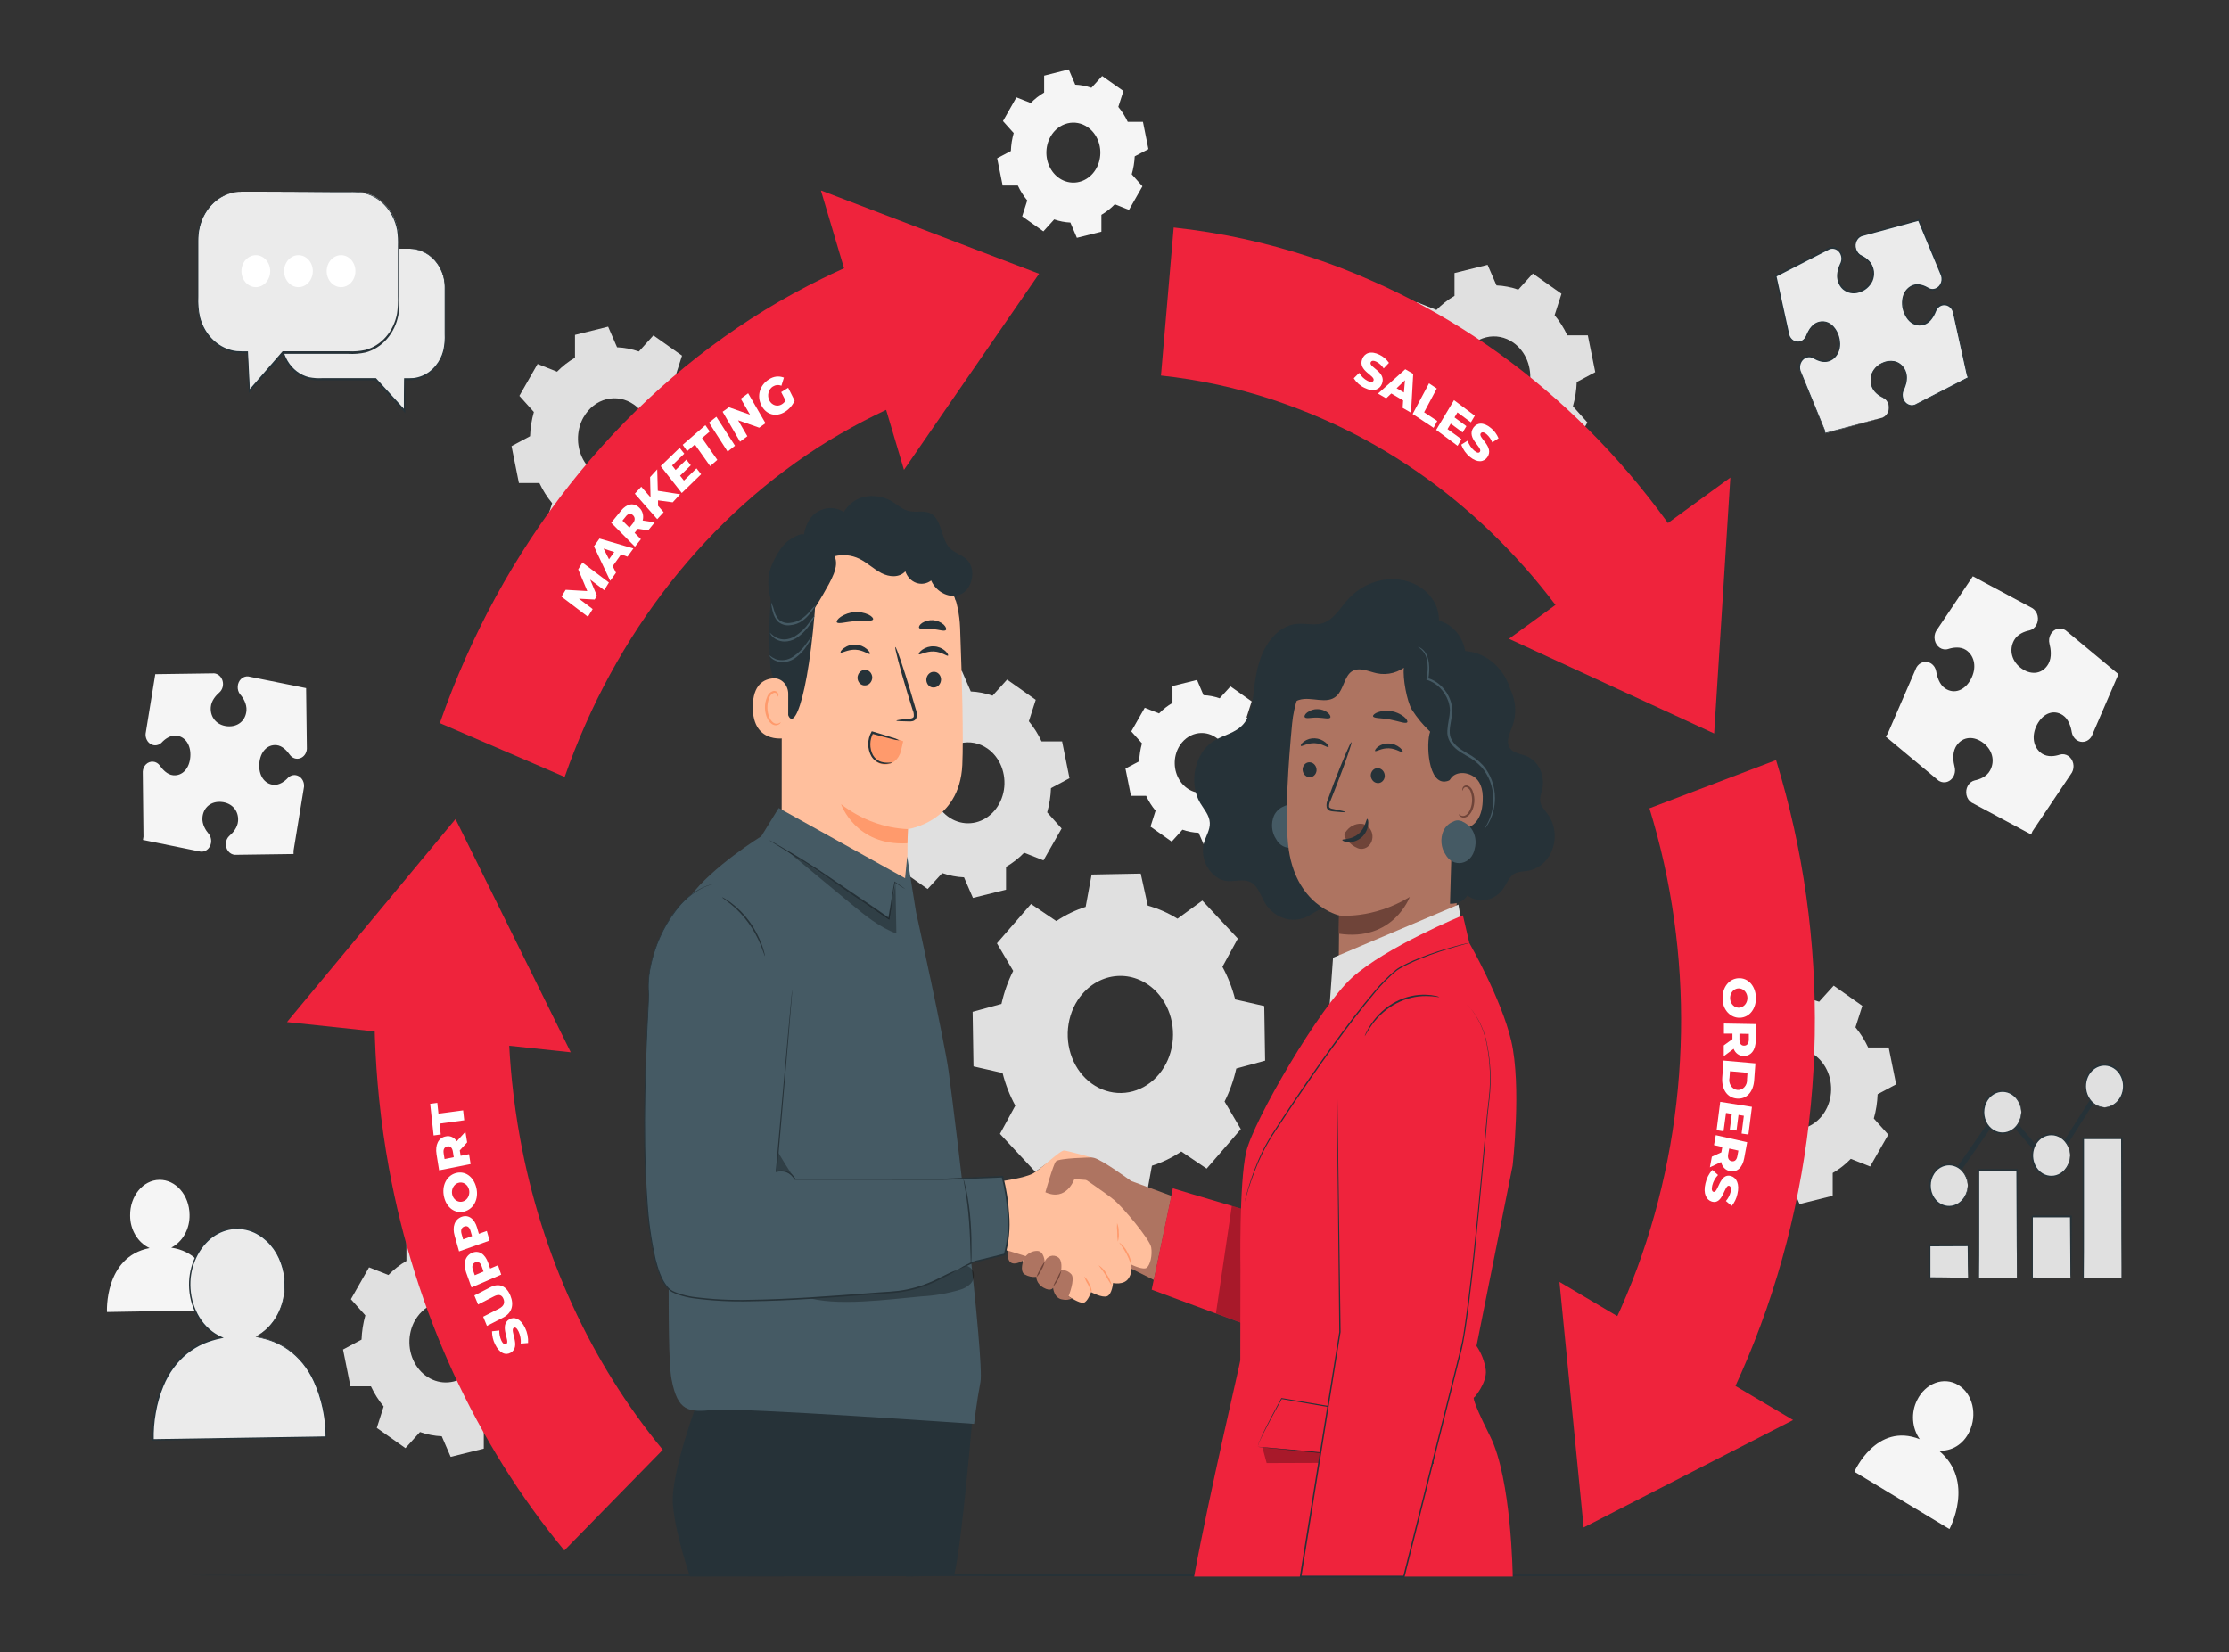 <svg width="116" height="86" viewBox="0 0 116 86" fill="none" xmlns="http://www.w3.org/2000/svg">
<rect x="0" y="0" width="116" height="86" fill="#333333" stroke="none"/>
<path d="M8.912 64.935C9.205 64.784 9.452 64.54 9.621 64.234C9.79 63.928 9.875 63.574 9.865 63.215C9.851 62.202 9.147 61.392 8.292 61.406C7.437 61.419 6.756 62.254 6.772 63.267C6.771 63.629 6.868 63.982 7.048 64.283C7.229 64.584 7.486 64.819 7.786 64.957C5.414 65.41 5.568 68.284 5.568 68.284L11.198 68.189C11.198 68.189 11.279 65.279 8.912 64.935Z" fill="#F5F5F5"/>
<path d="M100.898 75.496C101.22 75.523 101.542 75.445 101.824 75.271C102.107 75.097 102.337 74.834 102.486 74.516C102.919 73.625 102.663 72.536 101.911 72.082C101.159 71.628 100.199 71.986 99.766 72.876C99.607 73.192 99.535 73.553 99.56 73.914C99.585 74.275 99.706 74.62 99.907 74.904C97.639 74.005 96.504 76.597 96.504 76.597L101.453 79.581C101.453 79.581 102.81 77.085 100.898 75.496Z" fill="#F5F5F5"/>
<path d="M100.884 40.627C100.981 40.691 101.093 40.723 101.206 40.716C101.319 40.709 101.427 40.665 101.518 40.589C101.608 40.514 101.676 40.409 101.712 40.29C101.749 40.171 101.752 40.043 101.722 39.921C101.654 39.658 101.589 39.233 101.77 38.889C102.053 38.373 102.621 38.261 103.147 38.617C103.673 38.974 103.849 39.584 103.566 40.1C103.385 40.434 103.011 40.568 102.769 40.616C102.694 40.634 102.622 40.668 102.56 40.718C102.497 40.768 102.444 40.831 102.404 40.905C102.327 41.047 102.304 41.218 102.34 41.379C102.375 41.54 102.467 41.679 102.595 41.765L105.688 43.423L105.702 43.435L105.774 43.263L107.828 40.205C107.905 40.063 107.928 39.893 107.892 39.732C107.857 39.571 107.765 39.432 107.638 39.345C107.572 39.3 107.499 39.271 107.423 39.259C107.346 39.247 107.269 39.253 107.194 39.276C106.958 39.354 106.576 39.424 106.266 39.223C105.802 38.91 105.702 38.277 106.022 37.692C106.342 37.107 106.891 36.913 107.355 37.226C107.655 37.427 107.776 37.843 107.819 38.114C107.843 38.237 107.899 38.349 107.981 38.437C108.063 38.524 108.167 38.582 108.279 38.603C108.391 38.624 108.506 38.607 108.609 38.554C108.712 38.502 108.798 38.416 108.857 38.308L110.249 35.085L110.23 35.074L107.493 32.802C107.365 32.717 107.212 32.691 107.067 32.73C106.922 32.77 106.797 32.872 106.72 33.014C106.679 33.087 106.652 33.168 106.642 33.253C106.631 33.338 106.636 33.425 106.658 33.507C106.726 33.77 106.791 34.195 106.608 34.539C106.327 35.055 105.759 35.167 105.232 34.811C104.704 34.455 104.531 33.844 104.812 33.328C104.995 32.995 105.368 32.861 105.611 32.812C105.686 32.795 105.758 32.76 105.82 32.711C105.883 32.661 105.936 32.597 105.976 32.523C106.053 32.381 106.076 32.211 106.04 32.05C106.004 31.889 105.913 31.75 105.785 31.663L102.692 30.006L102.673 29.99L100.754 32.849C100.677 32.991 100.655 33.161 100.69 33.322C100.726 33.483 100.817 33.622 100.944 33.709C101.01 33.754 101.083 33.783 101.16 33.795C101.236 33.806 101.314 33.801 101.388 33.777C101.625 33.702 102.007 33.63 102.316 33.831C102.78 34.144 102.879 34.777 102.561 35.361C102.242 35.946 101.691 36.141 101.226 35.828C100.927 35.626 100.805 35.21 100.762 34.942C100.746 34.858 100.715 34.778 100.671 34.707C100.626 34.637 100.568 34.578 100.502 34.534C100.374 34.45 100.221 34.424 100.076 34.464C99.932 34.504 99.807 34.605 99.729 34.746L98.238 38.186L98.131 38.344H98.146L100.884 40.627Z" fill="#F5F5F5"/>
<path d="M10.444 44.325C10.544 44.334 10.645 44.31 10.733 44.256C10.821 44.201 10.892 44.118 10.937 44.018C10.982 43.918 10.999 43.805 10.985 43.694C10.971 43.583 10.928 43.479 10.86 43.396C10.706 43.215 10.508 42.902 10.534 42.558C10.574 42.023 10.986 41.686 11.53 41.738C12.074 41.789 12.43 42.197 12.39 42.73C12.364 43.074 12.116 43.348 11.943 43.497C11.889 43.544 11.844 43.603 11.812 43.67C11.779 43.736 11.76 43.81 11.754 43.886C11.749 43.96 11.756 44.034 11.777 44.104C11.797 44.174 11.83 44.239 11.873 44.295C11.916 44.352 11.969 44.398 12.028 44.431C12.087 44.464 12.152 44.484 12.218 44.49L15.264 44.448H15.277V44.276L15.822 40.945C15.831 40.833 15.809 40.721 15.76 40.623C15.711 40.526 15.636 40.447 15.546 40.397C15.456 40.347 15.354 40.328 15.255 40.343C15.155 40.359 15.061 40.407 14.987 40.482C14.832 40.654 14.543 40.874 14.233 40.845C13.754 40.8 13.449 40.343 13.496 39.737C13.542 39.132 13.909 38.736 14.39 38.781C14.699 38.81 14.943 39.085 15.078 39.278C15.14 39.366 15.225 39.431 15.321 39.464C15.417 39.498 15.52 39.498 15.616 39.465C15.713 39.433 15.798 39.369 15.861 39.282C15.924 39.195 15.962 39.089 15.97 38.977L15.93 35.811H15.912L12.914 35.205C12.848 35.199 12.781 35.208 12.719 35.23C12.655 35.253 12.597 35.289 12.547 35.337C12.496 35.385 12.455 35.444 12.425 35.51C12.395 35.576 12.377 35.648 12.373 35.721C12.367 35.797 12.374 35.873 12.396 35.946C12.418 36.018 12.452 36.084 12.498 36.141C12.653 36.313 12.851 36.634 12.826 36.978C12.784 37.512 12.373 37.849 11.828 37.799C11.284 37.749 10.928 37.338 10.969 36.805C10.995 36.461 11.244 36.189 11.417 36.039C11.496 35.97 11.554 35.875 11.584 35.768C11.614 35.662 11.614 35.547 11.585 35.44C11.556 35.333 11.498 35.238 11.42 35.168C11.342 35.097 11.247 35.055 11.146 35.045L8.099 35.088H8.081L7.578 38.184C7.569 38.296 7.591 38.408 7.64 38.505C7.689 38.603 7.764 38.682 7.854 38.732C7.944 38.782 8.046 38.801 8.145 38.785C8.245 38.77 8.339 38.722 8.413 38.647C8.568 38.475 8.857 38.255 9.167 38.284C9.648 38.329 9.951 38.788 9.904 39.393C9.858 39.999 9.491 40.394 9.01 40.348C8.701 40.32 8.457 40.044 8.322 39.851C8.28 39.791 8.227 39.741 8.166 39.706C8.106 39.67 8.039 39.648 7.971 39.643C7.905 39.637 7.838 39.645 7.775 39.668C7.712 39.691 7.654 39.727 7.603 39.775C7.553 39.823 7.512 39.882 7.482 39.947C7.452 40.013 7.434 40.085 7.43 40.159L7.467 43.545L7.439 43.717H7.454L10.444 44.325Z" fill="#F5F5F5"/>
<path d="M54.971 47.938C55.449 47.617 55.962 47.368 56.499 47.199L56.809 45.516L59.365 45.467L59.732 47.135C60.272 47.284 60.792 47.513 61.278 47.814L62.57 46.872L64.418 48.848L63.617 50.317C63.906 50.848 64.129 51.419 64.28 52.016L65.793 52.36L65.838 55.202L64.338 55.611C64.205 56.212 64 56.791 63.728 57.331L64.574 58.767L62.796 60.821L61.476 59.93C60.999 60.251 60.485 60.499 59.948 60.67L59.639 62.352L57.084 62.402L56.716 60.733C56.175 60.581 55.655 60.35 55.169 60.045L53.878 60.986L52.039 59.013L52.838 57.544C52.549 57.014 52.326 56.442 52.175 55.845L50.662 55.501L50.617 52.66L52.117 52.25C52.251 51.649 52.456 51.071 52.728 50.53L51.881 49.094L53.656 47.049L54.977 47.94L54.971 47.938ZM56.334 51.722C55.957 52.156 55.705 52.704 55.609 53.297C55.512 53.89 55.576 54.502 55.792 55.055C56.009 55.607 56.367 56.076 56.823 56.402C57.279 56.728 57.812 56.897 58.354 56.886C58.896 56.876 59.423 56.687 59.868 56.343C60.313 55.999 60.657 55.517 60.856 54.956C61.054 54.395 61.099 53.781 60.984 53.192C60.869 52.603 60.599 52.065 60.21 51.647C59.951 51.368 59.645 51.15 59.31 51.003C58.975 50.856 58.617 50.784 58.257 50.792C57.897 50.799 57.542 50.885 57.212 51.045C56.882 51.205 56.584 51.435 56.334 51.724V51.722Z" fill="#E0E0E0"/>
<path d="M47.388 37.26C47.671 36.97 47.988 36.722 48.33 36.524V35.337L50.056 34.916L50.52 35.988C50.905 36.005 51.286 36.079 51.653 36.208L52.41 35.37L53.901 36.423L53.543 37.539C53.804 37.855 54.027 38.207 54.205 38.587H55.273L55.658 40.503L54.694 41.019C54.679 41.447 54.612 41.871 54.496 42.279L55.248 43.12L54.303 44.78L53.297 44.381C53.014 44.672 52.697 44.92 52.355 45.117V46.304L50.633 46.732L50.169 45.661C49.783 45.644 49.402 45.57 49.035 45.441L48.275 46.268L46.784 45.215L47.143 44.097C46.881 43.783 46.658 43.431 46.481 43.05H45.414L45.027 41.134L45.992 40.618C46.008 40.189 46.074 39.765 46.189 39.355L45.437 38.528L46.382 36.87L47.388 37.269V37.26ZM48.78 39.612C48.579 39.964 48.476 40.374 48.485 40.79C48.494 41.207 48.613 41.611 48.829 41.953C49.044 42.294 49.346 42.556 49.696 42.706C50.045 42.856 50.427 42.888 50.793 42.797C51.158 42.706 51.492 42.497 51.75 42.195C52.009 41.893 52.181 41.513 52.246 41.103C52.31 40.692 52.263 40.269 52.112 39.888C51.96 39.507 51.71 39.185 51.393 38.962C50.97 38.663 50.457 38.564 49.967 38.686C49.478 38.808 49.052 39.141 48.783 39.612H48.78Z" fill="#E0E0E0"/>
<path d="M74.752 16.134C75.035 15.844 75.352 15.596 75.694 15.398V14.211L77.416 13.783L77.88 14.854C78.266 14.871 78.647 14.945 79.014 15.074L79.77 14.237L81.261 15.289L80.904 16.405C81.165 16.721 81.388 17.073 81.566 17.453H82.633L83.019 19.369L82.055 19.885C82.04 20.313 81.973 20.737 81.857 21.146L82.61 21.987L81.665 23.643L80.66 23.244C80.377 23.535 80.06 23.783 79.718 23.98V25.167L77.993 25.595L77.529 24.524C77.144 24.507 76.762 24.433 76.394 24.304L75.633 25.141L74.142 24.089L74.501 22.971C74.239 22.656 74.017 22.304 73.839 21.923H72.772L72.387 20.007L73.35 19.491C73.366 19.063 73.432 18.639 73.548 18.23L72.795 17.388L73.742 15.729L74.745 16.129L74.752 16.134ZM76.144 18.485C75.943 18.837 75.841 19.247 75.849 19.663C75.858 20.08 75.978 20.484 76.194 20.825C76.409 21.166 76.71 21.428 77.06 21.579C77.409 21.729 77.791 21.761 78.157 21.67C78.522 21.579 78.856 21.369 79.114 21.068C79.373 20.767 79.546 20.387 79.61 19.976C79.674 19.566 79.628 19.143 79.477 18.762C79.325 18.381 79.075 18.058 78.759 17.835C78.335 17.536 77.822 17.436 77.332 17.558C76.842 17.68 76.416 18.014 76.147 18.485H76.144Z" fill="#E0E0E0"/>
<path d="M90.408 53.194C90.691 52.904 91.008 52.657 91.35 52.46V51.272L93.073 50.843L93.537 51.916C93.921 51.932 94.303 52.006 94.67 52.135L95.427 51.299L96.918 52.35L96.56 53.468C96.822 53.783 97.044 54.135 97.222 54.516H98.289L98.678 56.435L97.714 56.951C97.698 57.379 97.632 57.803 97.516 58.212L98.269 59.053L97.323 60.711L96.317 60.312C96.035 60.604 95.718 60.852 95.376 61.048V62.235L93.651 62.665L93.187 61.592C92.801 61.576 92.419 61.502 92.052 61.373L91.295 62.209L89.804 61.158L90.171 60.028C89.909 59.713 89.687 59.361 89.509 58.981H88.442L88.057 57.065L89.02 56.548C89.036 56.12 89.102 55.696 89.218 55.288L88.465 54.447L89.398 52.804L90.401 53.201L90.408 53.194ZM91.8 55.547C91.599 55.9 91.497 56.31 91.506 56.726C91.515 57.143 91.635 57.547 91.851 57.888C92.067 58.228 92.368 58.49 92.718 58.64C93.067 58.791 93.449 58.822 93.815 58.731C94.18 58.64 94.513 58.43 94.772 58.129C95.03 57.827 95.203 57.447 95.267 57.036C95.331 56.626 95.284 56.203 95.133 55.822C94.981 55.441 94.731 55.119 94.415 54.896C94.204 54.748 93.97 54.648 93.725 54.601C93.479 54.555 93.228 54.562 92.986 54.624C92.743 54.685 92.514 54.799 92.311 54.959C92.108 55.119 91.935 55.322 91.803 55.556L91.8 55.547Z" fill="#E0E0E0"/>
<path d="M20.209 66.363C20.492 66.072 20.809 65.824 21.151 65.627V64.44L22.875 64.011L23.339 65.083C23.725 65.1 24.106 65.174 24.474 65.303L25.231 64.466L26.722 65.518L26.363 66.636C26.625 66.951 26.848 67.303 27.025 67.684H28.092L28.477 69.602L27.514 70.109C27.498 70.538 27.431 70.962 27.316 71.371L28.069 72.212L27.122 73.871L26.119 73.472C25.835 73.762 25.518 74.01 25.177 74.208V75.394L23.454 75.823L22.99 74.751C22.605 74.734 22.223 74.66 21.856 74.531L21.1 75.369L19.609 74.316L19.966 73.2C19.705 72.884 19.482 72.532 19.304 72.152H18.237L17.852 70.236L18.815 69.72C18.831 69.292 18.897 68.868 19.013 68.459L18.261 67.618L19.206 65.96L20.212 66.358L20.209 66.363ZM21.601 68.714C21.4 69.066 21.297 69.476 21.306 69.893C21.315 70.309 21.434 70.714 21.65 71.055C21.866 71.396 22.167 71.658 22.517 71.808C22.866 71.959 23.248 71.99 23.614 71.9C23.98 71.809 24.313 71.599 24.571 71.297C24.83 70.996 25.002 70.616 25.067 70.205C25.131 69.794 25.084 69.372 24.933 68.991C24.781 68.609 24.531 68.287 24.215 68.064C23.791 67.766 23.278 67.667 22.788 67.789C22.299 67.911 21.873 68.243 21.604 68.714H21.601Z" fill="#E0E0E0"/>
<path d="M28.981 19.353C29.264 19.062 29.581 18.815 29.923 18.617V17.43L31.648 17.002L32.112 18.074C32.497 18.091 32.879 18.165 33.247 18.294L34.003 17.456L35.494 18.509L35.136 19.627C35.397 19.942 35.62 20.294 35.797 20.674H36.865L37.25 22.59L36.286 23.098C36.271 23.527 36.204 23.951 36.088 24.36L36.842 25.201L35.883 26.863L34.879 26.464C34.595 26.754 34.278 27.002 33.937 27.2V28.387L32.214 28.815L31.75 27.744C31.367 27.725 30.989 27.649 30.624 27.52L29.867 28.358L28.377 27.305L28.734 26.189C28.473 25.873 28.25 25.521 28.072 25.141H27.005L26.621 23.22L27.585 22.704C27.6 22.276 27.667 21.852 27.783 21.443L27.029 20.602L27.976 18.944L28.981 19.341V19.353ZM30.373 21.705C30.172 22.056 30.07 22.467 30.079 22.883C30.087 23.3 30.207 23.704 30.423 24.046C30.638 24.387 30.94 24.649 31.289 24.799C31.639 24.95 32.021 24.981 32.386 24.89C32.752 24.799 33.085 24.59 33.344 24.288C33.603 23.986 33.775 23.606 33.839 23.196C33.904 22.785 33.857 22.363 33.705 21.981C33.554 21.6 33.304 21.278 32.987 21.055C32.563 20.757 32.05 20.658 31.561 20.78C31.072 20.901 30.646 21.234 30.376 21.705H30.373Z" fill="#E0E0E0"/>
<path d="M60.32 37.13C60.529 36.914 60.764 36.731 61.017 36.585V35.706L62.295 35.388L62.633 36.182C62.919 36.194 63.201 36.249 63.473 36.344L64.035 35.725L65.139 36.504L64.873 37.333C65.067 37.566 65.232 37.827 65.363 38.108H66.155L66.44 39.529L65.733 39.904C65.722 40.221 65.673 40.535 65.588 40.838L66.144 41.462L65.444 42.691L64.7 42.395C64.49 42.611 64.256 42.794 64.002 42.94V43.821L62.726 44.137L62.378 43.344C62.093 43.332 61.81 43.278 61.537 43.182L60.977 43.802L59.873 43.023L60.137 42.195C59.943 41.962 59.778 41.701 59.647 41.419H58.856L58.57 40.001L59.285 39.624C59.296 39.306 59.345 38.991 59.43 38.688L58.873 38.066L59.574 36.837L60.32 37.132V37.13ZM61.353 38.872C61.204 39.133 61.127 39.437 61.134 39.746C61.14 40.055 61.229 40.355 61.389 40.608C61.548 40.861 61.772 41.055 62.031 41.167C62.29 41.278 62.573 41.302 62.844 41.234C63.116 41.167 63.363 41.011 63.554 40.788C63.746 40.564 63.874 40.282 63.922 39.978C63.969 39.673 63.934 39.36 63.822 39.077C63.709 38.795 63.524 38.556 63.289 38.391C62.975 38.169 62.594 38.096 62.231 38.186C61.868 38.276 61.552 38.523 61.353 38.872Z" fill="#F5F5F5"/>
<path d="M53.642 5.361C53.851 5.146 54.086 4.962 54.339 4.816V3.937L55.618 3.612L55.957 4.407C56.242 4.419 56.525 4.474 56.797 4.57L57.358 3.956L58.464 4.735L58.198 5.564C58.392 5.797 58.557 6.058 58.689 6.34H59.48L59.765 7.761L59.052 8.137C59.037 8.455 58.985 8.769 58.897 9.071L59.454 9.696L58.754 10.924L58.016 10.63C57.806 10.847 57.572 11.032 57.318 11.18V12.059L56.042 12.377L55.704 11.582C55.418 11.569 55.135 11.514 54.862 11.419L54.299 12.04L53.195 11.259L53.459 10.432C53.265 10.199 53.1 9.938 52.969 9.656H52.179L51.893 8.237L52.607 7.86C52.618 7.543 52.667 7.228 52.754 6.925L52.196 6.302L52.896 5.067L53.642 5.361ZM54.675 7.104C54.526 7.364 54.449 7.669 54.455 7.978C54.461 8.287 54.55 8.587 54.71 8.84C54.869 9.093 55.093 9.288 55.352 9.4C55.612 9.511 55.895 9.535 56.166 9.467C56.438 9.4 56.685 9.244 56.877 9.02C57.068 8.796 57.196 8.514 57.243 8.209C57.291 7.904 57.255 7.591 57.142 7.308C57.029 7.026 56.844 6.787 56.608 6.622C56.294 6.402 55.915 6.33 55.553 6.42C55.19 6.51 54.875 6.756 54.675 7.104Z" fill="#F5F5F5"/>
<path d="M106.316 81.987C106.316 82.011 84.683 82.032 58.002 82.032C31.32 82.032 9.684 82.011 9.684 81.987C9.684 81.963 31.312 81.943 58.002 81.943C84.691 81.943 106.316 81.963 106.316 81.987Z" fill="#263238"/>
<path d="M102.424 64.818H100.42V66.524H102.424V64.818Z" fill="#E0E0E0"/>
<path d="M102.425 66.525C102.423 66.481 102.423 66.438 102.425 66.395C102.425 66.303 102.425 66.187 102.416 66.052C102.416 65.742 102.407 65.324 102.399 64.823L102.431 64.859L100.421 64.868L100.461 64.823V65.704C100.461 65.99 100.461 66.261 100.461 66.518L100.424 66.478C101.011 66.478 101.506 66.49 101.861 66.497L102.275 66.509C102.327 66.505 102.378 66.505 102.43 66.509C102.384 66.517 102.338 66.521 102.292 66.519L101.885 66.53C101.534 66.53 101.029 66.547 100.425 66.55H100.379V66.509C100.379 66.253 100.379 65.981 100.379 65.695C100.379 65.551 100.379 65.405 100.379 65.257V64.806L100.419 64.761H102.43H102.464V64.799C102.464 65.315 102.453 65.754 102.447 66.052C102.447 66.189 102.447 66.301 102.438 66.395C102.44 66.439 102.436 66.483 102.425 66.525Z" fill="#263238"/>
<path d="M104.963 60.881H102.959V66.524H104.963V60.881Z" fill="#E0E0E0"/>
<path d="M104.963 66.524C104.961 66.487 104.961 66.449 104.963 66.411C104.963 66.332 104.963 66.225 104.963 66.093C104.963 65.811 104.963 65.405 104.952 64.915C104.952 63.908 104.942 62.507 104.934 60.881L104.973 60.924H102.962C103.042 60.835 102.984 60.9 103.002 60.881V61.698C103.002 61.968 103.002 62.233 103.002 62.495C103.002 63.011 103.002 63.526 103.002 63.998C103.002 64.951 103.002 65.807 102.993 66.521L102.965 66.49L104.425 66.507H104.826H104.931H104.969C104.925 66.51 104.881 66.51 104.836 66.507H104.442L102.965 66.524H102.937V66.493C102.937 65.78 102.937 64.923 102.928 63.97C102.928 63.492 102.928 62.99 102.928 62.467V60.888C102.945 60.867 102.888 60.931 102.968 60.842H105.011V60.888C105.011 62.524 104.997 63.938 104.993 64.951C104.993 65.444 104.993 65.838 104.982 66.118C104.982 66.249 104.982 66.351 104.982 66.428C104.978 66.461 104.971 66.493 104.963 66.524Z" fill="#263238"/>
<path d="M107.751 63.312H105.746V66.525H107.751V63.312Z" fill="#E0E0E0"/>
<path d="M107.752 66.524C107.751 66.503 107.751 66.481 107.752 66.459C107.752 66.411 107.752 66.352 107.752 66.287C107.752 66.115 107.752 65.9 107.742 65.623C107.742 65.049 107.732 64.247 107.725 63.318L107.762 63.358H105.751C105.743 63.358 105.828 63.273 105.791 63.313V64.195C105.791 64.483 105.791 64.763 105.791 65.035C105.791 65.575 105.791 66.075 105.791 66.523L105.759 66.487L107.209 66.505L107.616 66.516C107.711 66.516 107.762 66.516 107.771 66.516C107.726 66.522 107.68 66.525 107.635 66.524L107.236 66.533L105.765 66.552H105.732V66.516C105.732 66.069 105.732 65.568 105.732 65.028C105.732 64.756 105.732 64.476 105.732 64.189C105.732 64.044 105.732 63.898 105.732 63.75V63.306L105.773 63.261H107.783H107.819V63.303C107.819 64.249 107.805 65.054 107.802 65.633C107.802 65.907 107.802 66.127 107.791 66.289C107.78 66.45 107.754 66.528 107.752 66.524Z" fill="#263238"/>
<path d="M110.415 59.244H108.41V66.524H110.415V59.244Z" fill="#E0E0E0"/>
<path d="M110.414 66.525C110.413 66.512 110.413 66.499 110.414 66.487C110.414 66.457 110.414 66.421 110.414 66.378C110.414 66.278 110.414 66.139 110.414 65.966C110.414 65.601 110.407 65.083 110.402 64.438C110.402 63.138 110.391 61.325 110.385 59.244L110.424 59.288H108.413C108.493 59.199 108.435 59.266 108.453 59.245V60.331C108.453 60.687 108.453 61.038 108.453 61.382C108.453 62.07 108.453 62.725 108.453 63.346C108.453 64.581 108.453 65.666 108.442 66.525L108.418 66.497L109.885 66.512H110.281H110.385H110.422C110.422 66.512 110.413 66.512 110.39 66.512H110.291H109.901L108.418 66.528H108.391V66.499C108.391 65.639 108.391 64.555 108.381 63.32C108.381 62.699 108.381 62.042 108.381 61.356V59.245C108.399 59.225 108.34 59.288 108.421 59.199H110.464V59.242C110.464 61.335 110.451 63.158 110.447 64.466C110.447 65.107 110.438 65.621 110.436 65.983C110.436 66.155 110.436 66.289 110.436 66.387C110.436 66.428 110.436 66.463 110.436 66.49C110.436 66.518 110.416 66.526 110.414 66.525Z" fill="#263238"/>
<path d="M107.429 59.825L107.217 59.694L108.825 57.145L109.039 57.276L107.429 59.825Z" fill="#263238"/>
<path d="M104.921 58.376L104.732 58.576L105.959 60.002L106.147 59.801L104.921 58.376Z" fill="#263238"/>
<path d="M103.469 58.424L101.662 61.013L101.869 61.191L103.675 58.602L103.469 58.424Z" fill="#263238"/>
<path d="M107.734 60.14C107.734 60.356 107.676 60.568 107.568 60.748C107.46 60.929 107.306 61.069 107.126 61.152C106.946 61.235 106.748 61.257 106.557 61.214C106.366 61.172 106.19 61.068 106.052 60.915C105.914 60.761 105.821 60.566 105.783 60.354C105.745 60.141 105.764 59.921 105.839 59.721C105.913 59.52 106.04 59.349 106.202 59.229C106.364 59.108 106.554 59.044 106.749 59.044C106.878 59.044 107.006 59.072 107.126 59.128C107.245 59.183 107.354 59.263 107.446 59.365C107.537 59.467 107.61 59.588 107.659 59.721C107.709 59.853 107.734 59.996 107.734 60.14Z" fill="#E0E0E0"/>
<path d="M107.734 60.14C107.734 60.14 107.734 60.042 107.689 59.877C107.63 59.644 107.503 59.439 107.329 59.294C107.201 59.189 107.052 59.121 106.894 59.095C106.737 59.07 106.576 59.089 106.427 59.149C106.289 59.205 106.165 59.296 106.064 59.415C105.963 59.534 105.889 59.677 105.846 59.833C105.804 59.989 105.794 60.154 105.819 60.316C105.843 60.477 105.901 60.629 105.988 60.761C106.098 60.93 106.251 61.059 106.427 61.13C106.576 61.191 106.737 61.209 106.894 61.184C107.052 61.159 107.201 61.091 107.329 60.986C107.504 60.841 107.63 60.636 107.689 60.403C107.729 60.231 107.726 60.14 107.734 60.14C107.742 60.14 107.734 60.164 107.734 60.21C107.735 60.278 107.728 60.346 107.714 60.412C107.664 60.66 107.539 60.88 107.358 61.036C107.208 61.166 107.027 61.246 106.837 61.267C106.648 61.289 106.457 61.251 106.285 61.157C106.114 61.064 105.97 60.919 105.869 60.739C105.768 60.56 105.715 60.352 105.715 60.14C105.715 59.928 105.768 59.72 105.869 59.54C105.97 59.36 106.114 59.215 106.285 59.122C106.457 59.029 106.648 58.991 106.837 59.012C107.027 59.034 107.208 59.114 107.358 59.244C107.539 59.399 107.664 59.62 107.714 59.868C107.728 59.934 107.735 60.002 107.734 60.069C107.739 60.116 107.737 60.14 107.734 60.14Z" fill="#263238"/>
<path d="M105.193 57.883C105.193 58.1 105.135 58.312 105.027 58.492C104.919 58.672 104.765 58.812 104.585 58.895C104.405 58.978 104.207 59 104.016 58.958C103.825 58.916 103.649 58.811 103.511 58.658C103.373 58.505 103.28 58.309 103.242 58.097C103.204 57.885 103.223 57.664 103.298 57.464C103.372 57.264 103.499 57.093 103.661 56.972C103.823 56.852 104.013 56.788 104.208 56.788C104.469 56.788 104.72 56.903 104.905 57.108C105.089 57.314 105.193 57.593 105.193 57.883Z" fill="#E0E0E0"/>
<path d="M105.193 57.883C105.184 57.883 105.193 57.787 105.146 57.62C105.087 57.388 104.96 57.183 104.786 57.039C104.659 56.933 104.509 56.864 104.352 56.839C104.194 56.814 104.034 56.833 103.884 56.894C103.708 56.965 103.556 57.093 103.447 57.262C103.327 57.442 103.263 57.66 103.263 57.883C103.263 58.107 103.327 58.325 103.445 58.506C103.555 58.674 103.708 58.803 103.884 58.874C104.034 58.935 104.194 58.954 104.352 58.928C104.509 58.903 104.658 58.835 104.786 58.73C104.961 58.585 105.088 58.38 105.146 58.146C105.187 57.974 105.184 57.883 105.193 57.883C105.196 57.907 105.196 57.93 105.193 57.954C105.194 58.022 105.187 58.089 105.173 58.155C105.123 58.403 104.996 58.624 104.815 58.779C104.682 58.896 104.523 58.973 104.355 59.003C104.187 59.033 104.015 59.016 103.855 58.951C103.664 58.876 103.498 58.739 103.377 58.557C103.248 58.362 103.178 58.127 103.178 57.884C103.178 57.642 103.248 57.406 103.377 57.211C103.457 57.09 103.559 56.988 103.675 56.911C103.791 56.834 103.92 56.783 104.054 56.763C104.188 56.742 104.324 56.751 104.455 56.789C104.586 56.828 104.708 56.895 104.815 56.987C104.997 57.145 105.124 57.369 105.173 57.62C105.187 57.686 105.193 57.754 105.193 57.821C105.195 57.842 105.195 57.863 105.193 57.883Z" fill="#263238"/>
<path d="M101.423 62.802C101.967 62.802 102.408 62.312 102.408 61.707C102.408 61.102 101.967 60.611 101.423 60.611C100.879 60.611 100.438 61.102 100.438 61.707C100.438 62.312 100.879 62.802 101.423 62.802Z" fill="#E0E0E0"/>
<path d="M102.408 61.707C102.408 61.707 102.408 61.609 102.363 61.444C102.304 61.21 102.178 61.005 102.003 60.86C101.875 60.755 101.726 60.687 101.568 60.661C101.411 60.636 101.25 60.655 101.101 60.716C100.925 60.787 100.772 60.916 100.662 61.084C100.543 61.264 100.48 61.482 100.48 61.706C100.48 61.929 100.543 62.147 100.662 62.328C100.772 62.497 100.925 62.625 101.101 62.696C101.25 62.757 101.411 62.776 101.569 62.751C101.726 62.725 101.875 62.657 102.003 62.551C102.177 62.407 102.304 62.202 102.363 61.97C102.403 61.798 102.4 61.705 102.408 61.707C102.416 61.708 102.408 61.731 102.408 61.777C102.409 61.845 102.402 61.913 102.388 61.978C102.338 62.226 102.212 62.447 102.032 62.603C101.898 62.719 101.739 62.796 101.571 62.826C101.403 62.856 101.231 62.839 101.07 62.775C100.879 62.7 100.713 62.563 100.594 62.381C100.446 62.162 100.375 61.89 100.394 61.617C100.412 61.344 100.519 61.088 100.695 60.896C100.871 60.704 101.104 60.59 101.35 60.575C101.596 60.559 101.838 60.644 102.032 60.812C102.213 60.968 102.339 61.189 102.388 61.437C102.402 61.502 102.409 61.57 102.408 61.638C102.413 61.682 102.411 61.707 102.408 61.707Z" fill="#263238"/>
<path d="M109.522 57.635C109.325 57.636 109.131 57.571 108.967 57.449C108.802 57.327 108.674 57.154 108.598 56.951C108.522 56.748 108.502 56.524 108.54 56.309C108.579 56.093 108.674 55.895 108.814 55.739C108.953 55.584 109.131 55.478 109.325 55.435C109.519 55.392 109.72 55.413 109.903 55.498C110.085 55.582 110.241 55.724 110.351 55.907C110.461 56.09 110.52 56.304 110.52 56.524C110.519 56.819 110.414 57.101 110.227 57.309C110.04 57.517 109.787 57.634 109.522 57.635Z" fill="#E0E0E0"/>
<path d="M109.523 57.635C109.523 57.625 109.611 57.635 109.762 57.582C109.975 57.516 110.161 57.373 110.293 57.176C110.369 57.062 110.424 56.933 110.455 56.795C110.486 56.658 110.493 56.515 110.474 56.375C110.455 56.234 110.411 56.1 110.345 55.978C110.279 55.857 110.192 55.751 110.089 55.668C109.969 55.57 109.83 55.505 109.683 55.477C109.536 55.45 109.386 55.46 109.244 55.508C109.101 55.556 108.971 55.64 108.862 55.753C108.754 55.867 108.671 56.006 108.619 56.161C108.564 56.33 108.547 56.51 108.57 56.688C108.593 56.865 108.656 57.033 108.752 57.176C108.883 57.374 109.07 57.517 109.283 57.582C109.438 57.629 109.523 57.625 109.523 57.635C109.501 57.638 109.479 57.638 109.458 57.635C109.396 57.636 109.335 57.627 109.275 57.611C109.049 57.555 108.848 57.413 108.706 57.211C108.622 57.09 108.56 56.952 108.525 56.805C108.49 56.658 108.481 56.504 108.5 56.353C108.519 56.202 108.565 56.057 108.635 55.926C108.705 55.795 108.798 55.681 108.909 55.59C109.086 55.444 109.301 55.365 109.522 55.365C109.743 55.365 109.958 55.444 110.135 55.59C110.246 55.681 110.339 55.795 110.409 55.926C110.479 56.057 110.525 56.202 110.544 56.353C110.563 56.504 110.554 56.658 110.519 56.805C110.483 56.952 110.422 57.09 110.338 57.211C110.196 57.413 109.994 57.555 109.769 57.611C109.709 57.627 109.648 57.636 109.586 57.635C109.565 57.638 109.544 57.638 109.523 57.635Z" fill="#263238"/>
<path d="M97.966 21.737C98.093 21.688 98.196 21.585 98.254 21.452C98.312 21.318 98.32 21.164 98.276 21.023C98.254 20.952 98.218 20.886 98.172 20.83C98.126 20.774 98.069 20.729 98.007 20.698C97.804 20.602 97.502 20.406 97.399 20.079C97.244 19.573 97.493 19.076 98.018 18.875C98.542 18.674 99.01 18.887 99.17 19.391C99.272 19.718 99.145 20.079 99.041 20.296C99.01 20.363 98.99 20.438 98.986 20.514C98.981 20.59 98.99 20.666 99.014 20.738C99.035 20.808 99.069 20.872 99.113 20.927C99.157 20.982 99.21 21.026 99.269 21.058C99.329 21.09 99.394 21.109 99.46 21.113C99.525 21.117 99.592 21.106 99.654 21.082L102.426 19.66H102.439L102.378 19.508L101.651 16.211C101.617 16.107 101.556 16.017 101.475 15.951C101.395 15.886 101.299 15.848 101.2 15.844C101.101 15.839 101.002 15.867 100.917 15.924C100.832 15.982 100.765 16.066 100.723 16.166C100.636 16.392 100.461 16.727 100.167 16.842C99.711 17.014 99.264 16.737 99.085 16.154C98.905 15.571 99.094 15.05 99.549 14.873C99.843 14.759 100.167 14.9 100.362 15.015C100.423 15.051 100.49 15.072 100.558 15.078C100.627 15.083 100.695 15.072 100.76 15.046C100.822 15.022 100.88 14.985 100.929 14.936C100.978 14.887 101.018 14.828 101.047 14.762C101.076 14.696 101.093 14.624 101.096 14.55C101.1 14.477 101.091 14.404 101.069 14.334L99.869 11.445L99.853 11.455L96.888 12.262C96.826 12.286 96.769 12.323 96.719 12.372C96.67 12.421 96.63 12.48 96.601 12.547C96.572 12.613 96.556 12.684 96.552 12.758C96.548 12.831 96.557 12.905 96.579 12.974C96.601 13.046 96.636 13.113 96.683 13.169C96.729 13.225 96.785 13.27 96.848 13.301C97.051 13.397 97.353 13.591 97.456 13.92C97.611 14.426 97.362 14.923 96.845 15.124C96.329 15.325 95.852 15.112 95.693 14.608C95.589 14.281 95.718 13.92 95.821 13.703C95.853 13.636 95.872 13.562 95.877 13.485C95.882 13.409 95.872 13.333 95.849 13.261C95.805 13.121 95.713 13.007 95.593 12.942C95.473 12.878 95.335 12.869 95.209 12.917L92.425 14.345H92.406L93.084 17.427C93.128 17.567 93.22 17.682 93.341 17.747C93.461 17.811 93.599 17.82 93.726 17.771C93.79 17.746 93.85 17.706 93.9 17.655C93.951 17.603 93.991 17.54 94.018 17.47C94.106 17.246 94.281 16.911 94.575 16.796C95.031 16.624 95.476 16.901 95.657 17.484C95.838 18.067 95.647 18.588 95.193 18.765C94.9 18.879 94.575 18.738 94.381 18.622C94.321 18.587 94.254 18.566 94.186 18.561C94.117 18.555 94.048 18.566 93.984 18.591C93.921 18.616 93.864 18.653 93.815 18.702C93.765 18.751 93.725 18.81 93.697 18.876C93.668 18.942 93.651 19.014 93.647 19.087C93.644 19.161 93.653 19.234 93.674 19.303L94.954 22.386L94.991 22.558H95.005L97.966 21.737Z" fill="#EBEBEB"/>
<path d="M97.966 21.737L97.773 21.796L97.202 21.956L95.006 22.565H94.992L94.972 22.575V22.549C94.961 22.499 94.947 22.439 94.935 22.377C94.576 21.517 94.141 20.485 93.648 19.298C93.616 19.195 93.61 19.082 93.632 18.975C93.653 18.868 93.701 18.769 93.771 18.691C93.84 18.612 93.928 18.556 94.024 18.53C94.12 18.504 94.221 18.508 94.315 18.542C94.381 18.567 94.435 18.607 94.494 18.634C94.553 18.664 94.613 18.689 94.675 18.71C94.799 18.754 94.93 18.768 95.059 18.752C95.189 18.729 95.312 18.67 95.416 18.579C95.52 18.481 95.6 18.355 95.647 18.212C95.695 18.07 95.709 17.916 95.688 17.766C95.658 17.447 95.517 17.154 95.295 16.949C95.181 16.849 95.042 16.789 94.896 16.777C94.749 16.767 94.602 16.804 94.474 16.885C94.347 16.975 94.24 17.098 94.165 17.243C94.123 17.316 94.087 17.392 94.056 17.472C94.022 17.56 93.969 17.637 93.902 17.697C93.835 17.759 93.756 17.802 93.671 17.822C93.586 17.843 93.498 17.84 93.414 17.814C93.331 17.788 93.254 17.741 93.19 17.675C93.127 17.609 93.078 17.527 93.05 17.436C92.835 16.459 92.606 15.423 92.369 14.353L92.361 14.314L92.397 14.304H92.415L95.186 12.879C95.255 12.852 95.328 12.841 95.401 12.847C95.474 12.852 95.546 12.875 95.611 12.912C95.677 12.949 95.736 13.001 95.783 13.064C95.83 13.127 95.865 13.201 95.886 13.28C95.907 13.359 95.913 13.442 95.903 13.524C95.894 13.605 95.87 13.684 95.832 13.755C95.769 13.889 95.725 14.032 95.699 14.18C95.673 14.326 95.684 14.478 95.73 14.618C95.776 14.759 95.856 14.883 95.96 14.976C96.07 15.065 96.198 15.124 96.332 15.148C96.466 15.172 96.604 15.161 96.734 15.115C96.87 15.08 96.997 15.014 97.108 14.92C97.219 14.826 97.311 14.707 97.377 14.57C97.436 14.431 97.458 14.277 97.441 14.124C97.423 13.972 97.368 13.829 97.28 13.71C97.186 13.589 97.072 13.49 96.944 13.416C96.882 13.375 96.814 13.352 96.743 13.303C96.676 13.254 96.619 13.188 96.578 13.112C96.536 13.035 96.51 12.948 96.502 12.859C96.493 12.77 96.503 12.68 96.53 12.595C96.557 12.51 96.601 12.433 96.658 12.37C96.715 12.306 96.784 12.258 96.861 12.227L99.826 11.419L99.843 11.411L99.878 11.392L99.895 11.433C100.302 12.414 100.702 13.377 101.094 14.321C101.121 14.407 101.129 14.499 101.12 14.59C101.11 14.681 101.081 14.768 101.036 14.845C100.992 14.922 100.932 14.987 100.861 15.034C100.791 15.082 100.712 15.111 100.63 15.119C100.548 15.128 100.466 15.116 100.39 15.083C100.311 15.047 100.256 15.007 100.186 14.976C100.053 14.911 99.91 14.877 99.765 14.875C99.624 14.878 99.488 14.926 99.371 15.013C99.254 15.1 99.162 15.223 99.106 15.367C99.058 15.512 99.036 15.668 99.044 15.823C99.052 15.979 99.089 16.131 99.153 16.27C99.211 16.409 99.294 16.534 99.396 16.638C99.497 16.738 99.621 16.805 99.754 16.831C99.887 16.858 100.024 16.844 100.15 16.791C100.272 16.735 100.378 16.645 100.46 16.531C100.544 16.416 100.614 16.288 100.667 16.151C100.71 16.04 100.782 15.947 100.874 15.882C100.965 15.818 101.072 15.786 101.18 15.79C101.289 15.794 101.393 15.834 101.481 15.905C101.568 15.976 101.634 16.075 101.671 16.189L102.395 19.488C102.418 19.541 102.438 19.591 102.458 19.639L102.473 19.679L102.436 19.689H102.422L99.649 21.106C99.517 21.157 99.373 21.148 99.247 21.081C99.121 21.014 99.024 20.895 98.976 20.748C98.931 20.609 98.935 20.455 98.989 20.318C99.051 20.203 99.102 20.08 99.14 19.952C99.175 19.829 99.188 19.699 99.179 19.57C99.165 19.448 99.129 19.331 99.071 19.226C99.014 19.125 98.939 19.039 98.85 18.973C98.761 18.907 98.661 18.862 98.556 18.843C98.357 18.808 98.154 18.836 97.968 18.922C97.794 18.995 97.642 19.12 97.527 19.283C97.431 19.428 97.379 19.603 97.379 19.784C97.379 19.964 97.431 20.139 97.527 20.284C97.612 20.404 97.717 20.505 97.837 20.582C97.948 20.639 98.054 20.707 98.155 20.785C98.228 20.858 98.28 20.953 98.305 21.058C98.331 21.163 98.329 21.274 98.299 21.378C98.263 21.505 98.188 21.613 98.087 21.684C98.053 21.709 98.016 21.728 97.977 21.739C98.013 21.721 98.048 21.7 98.082 21.677C98.18 21.605 98.251 21.497 98.285 21.373C98.312 21.272 98.312 21.166 98.287 21.065C98.261 20.964 98.211 20.874 98.141 20.803C98.04 20.728 97.934 20.663 97.823 20.607C97.7 20.529 97.591 20.427 97.502 20.305C97.402 20.153 97.347 19.97 97.347 19.782C97.347 19.593 97.402 19.41 97.502 19.259C97.62 19.089 97.777 18.959 97.957 18.882C98.152 18.788 98.367 18.759 98.576 18.796C98.687 18.817 98.793 18.863 98.888 18.932C98.982 19.002 99.061 19.093 99.122 19.199C99.186 19.31 99.225 19.437 99.238 19.569C99.248 19.704 99.235 19.84 99.201 19.971C99.165 20.102 99.118 20.229 99.058 20.349C99.012 20.473 99.009 20.612 99.051 20.738C99.093 20.869 99.181 20.976 99.294 21.036C99.407 21.096 99.537 21.104 99.655 21.058L102.425 19.632H102.439L102.419 19.682C102.399 19.632 102.378 19.584 102.356 19.529C102.126 18.497 101.883 17.398 101.626 16.232C101.606 16.167 101.574 16.107 101.532 16.056C101.491 16.005 101.441 15.963 101.385 15.934C101.328 15.905 101.266 15.888 101.204 15.885C101.141 15.882 101.078 15.893 101.02 15.917C100.96 15.941 100.906 15.979 100.86 16.028C100.814 16.077 100.778 16.136 100.754 16.201C100.699 16.345 100.626 16.479 100.537 16.6C100.446 16.727 100.326 16.825 100.191 16.885C100.052 16.941 99.903 16.957 99.757 16.93C99.611 16.899 99.475 16.826 99.363 16.717C99.252 16.607 99.163 16.472 99.102 16.321C99.033 16.172 98.993 16.009 98.984 15.842C98.975 15.675 98.998 15.508 99.051 15.351C99.109 15.193 99.206 15.056 99.332 14.957C99.457 14.858 99.605 14.801 99.759 14.792C99.914 14.795 100.067 14.832 100.209 14.9C100.279 14.931 100.351 14.979 100.412 15.007C100.477 15.035 100.547 15.045 100.616 15.036C100.687 15.03 100.755 15.005 100.816 14.964C100.877 14.923 100.928 14.867 100.967 14.801C101.005 14.735 101.029 14.659 101.038 14.581C101.046 14.502 101.037 14.423 101.013 14.348L99.813 11.459L99.866 11.481L99.849 11.49L96.884 12.296C96.816 12.322 96.755 12.364 96.705 12.42C96.654 12.476 96.616 12.544 96.593 12.619C96.57 12.694 96.563 12.774 96.573 12.853C96.582 12.931 96.608 13.006 96.647 13.072C96.682 13.14 96.73 13.199 96.788 13.244C96.842 13.284 96.918 13.309 96.983 13.352C97.119 13.429 97.241 13.534 97.342 13.662C97.441 13.794 97.504 13.956 97.524 14.127C97.543 14.298 97.517 14.472 97.45 14.627C97.379 14.774 97.28 14.903 97.16 15.005C97.041 15.107 96.903 15.18 96.757 15.219C96.614 15.269 96.463 15.281 96.316 15.254C96.168 15.226 96.028 15.161 95.908 15.062C95.792 14.959 95.704 14.822 95.653 14.667C95.602 14.511 95.59 14.344 95.619 14.181C95.645 14.025 95.693 13.874 95.759 13.732C95.809 13.642 95.832 13.536 95.826 13.43C95.82 13.323 95.784 13.222 95.724 13.139C95.663 13.056 95.581 12.996 95.489 12.967C95.397 12.938 95.299 12.942 95.209 12.977L92.437 14.398H92.419L92.446 14.348C92.681 15.418 92.91 16.454 93.122 17.43C93.147 17.511 93.189 17.582 93.245 17.64C93.301 17.698 93.369 17.739 93.442 17.761C93.552 17.795 93.668 17.783 93.77 17.728C93.872 17.673 93.953 17.578 93.996 17.462C94.028 17.379 94.066 17.3 94.109 17.224C94.191 17.069 94.306 16.938 94.443 16.842C94.584 16.753 94.746 16.712 94.907 16.725C95.065 16.739 95.215 16.803 95.34 16.911C95.575 17.126 95.724 17.435 95.756 17.771C95.778 17.933 95.762 18.098 95.71 18.251C95.658 18.404 95.572 18.54 95.459 18.645C95.348 18.744 95.214 18.809 95.073 18.832C94.935 18.851 94.796 18.835 94.664 18.788C94.6 18.767 94.538 18.74 94.477 18.709C94.42 18.675 94.362 18.646 94.302 18.619C94.187 18.575 94.06 18.584 93.95 18.643C93.844 18.699 93.76 18.797 93.715 18.917C93.67 19.037 93.666 19.172 93.704 19.295L94.964 22.372L95.001 22.544L94.975 22.529H94.989L97.19 21.94L97.762 21.791C97.903 21.751 97.966 21.737 97.966 21.737Z" fill="#263238"/>
<path d="M13.302 69.569C13.77 69.326 14.164 68.936 14.435 68.447C14.706 67.958 14.842 67.391 14.826 66.817C14.803 65.193 13.677 63.893 12.309 63.92C10.94 63.948 9.852 65.277 9.874 66.908C9.876 67.486 10.031 68.051 10.32 68.532C10.61 69.012 11.021 69.387 11.501 69.608C7.701 70.331 7.955 74.94 7.955 74.94L16.969 74.789C16.969 74.789 17.092 70.121 13.302 69.569Z" fill="#EBEBEB"/>
<path d="M13.302 69.569L13.421 69.588C13.533 69.602 13.645 69.623 13.755 69.651C14.185 69.751 14.598 69.931 14.973 70.184C15.566 70.591 16.048 71.169 16.366 71.858C16.78 72.764 16.997 73.766 17 74.782V74.82H16.969L7.956 74.98H7.916V74.937C7.905 74.459 7.941 73.98 8.024 73.511C8.105 73.025 8.241 72.551 8.428 72.102C8.707 71.412 9.145 70.814 9.696 70.37C9.966 70.16 10.258 69.987 10.566 69.854C10.866 69.728 11.177 69.633 11.493 69.57V69.655C11.018 69.442 10.61 69.077 10.323 68.606C10.045 68.153 9.88 67.627 9.845 67.08C9.81 66.57 9.891 66.059 10.081 65.593C10.27 65.127 10.561 64.721 10.927 64.412C11.258 64.141 11.646 63.969 12.055 63.913C12.463 63.858 12.877 63.921 13.257 64.096C13.58 64.251 13.872 64.477 14.115 64.761C14.358 65.046 14.546 65.381 14.669 65.749C14.778 66.064 14.839 66.398 14.848 66.736C14.859 67.036 14.831 67.336 14.765 67.627C14.662 68.091 14.459 68.52 14.174 68.877C13.996 69.1 13.787 69.29 13.555 69.438C13.497 69.477 13.436 69.512 13.373 69.541L13.306 69.574L13.365 69.54C13.405 69.514 13.472 69.479 13.547 69.424C13.775 69.272 13.98 69.08 14.154 68.857C14.432 68.5 14.629 68.074 14.729 67.615C14.792 67.328 14.817 67.032 14.803 66.738C14.793 66.406 14.731 66.078 14.621 65.769C14.499 65.41 14.313 65.082 14.073 64.805C13.834 64.528 13.547 64.308 13.229 64.158C12.859 63.989 12.456 63.929 12.059 63.984C11.662 64.04 11.284 64.209 10.963 64.474C10.607 64.776 10.325 65.172 10.142 65.626C9.959 66.081 9.882 66.579 9.917 67.075C9.952 67.606 10.112 68.117 10.382 68.557C10.66 69.014 11.056 69.368 11.517 69.572L11.642 69.627L11.509 69.656C11.197 69.718 10.89 69.812 10.593 69.937C10.292 70.07 10.007 70.243 9.743 70.453C9.204 70.889 8.778 71.475 8.505 72.15C8.322 72.593 8.188 73.058 8.108 73.537C8.025 73.999 7.99 74.471 8.001 74.942L7.961 74.901L16.975 74.76L16.944 74.794C16.944 73.788 16.732 72.795 16.325 71.896C16.015 71.212 15.543 70.636 14.96 70.229C14.588 69.974 14.181 69.79 13.755 69.684C13.613 69.639 13.49 69.624 13.418 69.605L13.302 69.569Z" fill="#263238"/>
<path d="M21.326 12.945H16.464C15.978 12.945 15.512 13.159 15.168 13.541C14.825 13.923 14.631 14.441 14.631 14.981V17.716C14.631 18.257 14.824 18.775 15.168 19.157C15.511 19.54 15.978 19.754 16.464 19.754H19.54L21.046 21.405L21.056 19.754H21.326C21.567 19.755 21.805 19.702 22.028 19.6C22.25 19.497 22.453 19.347 22.623 19.158C22.793 18.968 22.928 18.744 23.02 18.496C23.112 18.249 23.159 17.984 23.159 17.716V14.981C23.159 14.714 23.112 14.449 23.02 14.202C22.927 13.954 22.793 13.73 22.622 13.541C22.452 13.352 22.25 13.202 22.028 13.099C21.805 12.997 21.567 12.945 21.326 12.945Z" fill="#EBEBEB"/>
<path d="M21.327 12.945C21.34 12.943 21.354 12.943 21.367 12.945H21.488C21.642 12.957 21.795 12.992 21.941 13.048C22.219 13.155 22.471 13.335 22.674 13.572C22.877 13.809 23.026 14.096 23.109 14.41C23.164 14.623 23.189 14.844 23.185 15.066C23.185 15.296 23.185 15.535 23.185 15.785C23.185 16.283 23.185 16.817 23.185 17.395C23.201 17.693 23.177 17.992 23.115 18.282C23.034 18.595 22.888 18.883 22.689 19.122C22.49 19.361 22.244 19.544 21.969 19.658C21.824 19.718 21.673 19.759 21.519 19.779C21.364 19.792 21.21 19.791 21.055 19.791L21.092 19.749C21.092 20.265 21.092 20.829 21.092 21.402V21.504L21.027 21.431L19.519 19.78L19.547 19.794H16.782C16.54 19.807 16.297 19.791 16.059 19.744C15.587 19.626 15.174 19.311 14.905 18.863C14.776 18.648 14.684 18.407 14.636 18.153C14.598 17.905 14.583 17.653 14.593 17.401C14.593 16.91 14.593 16.428 14.593 15.958C14.593 15.723 14.593 15.491 14.593 15.27C14.584 15.04 14.595 14.81 14.629 14.582C14.705 14.147 14.905 13.751 15.199 13.452C15.336 13.31 15.493 13.194 15.663 13.108C15.826 13.022 16.001 12.964 16.18 12.936C16.351 12.914 16.524 12.906 16.696 12.912H17.187L20.213 12.926L17.187 12.94H16.704C16.535 12.934 16.365 12.942 16.197 12.966C15.842 13.028 15.512 13.208 15.25 13.482C14.968 13.77 14.776 14.153 14.704 14.572C14.674 14.793 14.663 15.016 14.672 15.239V15.927C14.672 16.398 14.672 16.879 14.672 17.37C14.662 17.616 14.676 17.861 14.714 18.103C14.76 18.349 14.848 18.582 14.973 18.791C15.23 19.219 15.626 19.52 16.078 19.632C16.31 19.678 16.547 19.694 16.783 19.68H19.567L19.579 19.694L21.084 21.347L21.018 21.376C21.018 20.805 21.018 20.248 21.029 19.725V19.684H21.066C21.22 19.684 21.375 19.684 21.53 19.674C21.678 19.655 21.823 19.617 21.963 19.56C22.235 19.45 22.479 19.267 22.673 19.027C22.86 18.801 22.996 18.528 23.07 18.232C23.131 17.951 23.155 17.661 23.141 17.372C23.141 16.799 23.141 16.261 23.141 15.762C23.141 15.513 23.141 15.274 23.141 15.043C23.148 14.827 23.125 14.611 23.073 14.402C22.99 14.096 22.844 13.817 22.646 13.586C22.448 13.355 22.204 13.179 21.933 13.072C21.738 12.997 21.534 12.954 21.327 12.945Z" fill="#263238"/>
<path d="M12.549 9.977H18.514C18.809 9.977 19.101 10.041 19.374 10.167C19.646 10.292 19.894 10.477 20.102 10.709C20.311 10.941 20.477 11.216 20.589 11.52C20.702 11.823 20.76 12.148 20.76 12.476V15.835C20.76 16.497 20.523 17.133 20.102 17.601C19.681 18.07 19.11 18.334 18.514 18.334H14.74L12.982 20.36L12.883 18.334H12.549C11.953 18.334 11.382 18.07 10.96 17.601C10.539 17.133 10.303 16.497 10.303 15.835V12.477C10.302 12.149 10.36 11.824 10.473 11.521C10.585 11.217 10.751 10.941 10.959 10.709C11.168 10.477 11.416 10.293 11.688 10.167C11.961 10.041 12.253 9.977 12.549 9.977Z" fill="#EBEBEB"/>
<path d="M12.548 9.976C12.532 9.977 12.516 9.977 12.5 9.976L12.355 9.988C12.29 9.988 12.212 10.012 12.12 10.028C12.073 10.028 12.024 10.053 11.965 10.069C11.908 10.084 11.853 10.103 11.799 10.127C11.466 10.262 11.165 10.482 10.923 10.771C10.681 11.059 10.505 11.408 10.407 11.787C10.343 12.043 10.314 12.309 10.321 12.575C10.321 12.855 10.321 13.149 10.321 13.456C10.321 14.068 10.321 14.726 10.321 15.43C10.303 15.789 10.332 16.148 10.409 16.497C10.504 16.869 10.677 17.211 10.914 17.495C11.151 17.779 11.445 17.997 11.771 18.131C11.943 18.202 12.123 18.25 12.305 18.272C12.488 18.287 12.678 18.285 12.871 18.285H12.905V18.323C12.936 18.965 12.97 19.649 13.006 20.349L12.939 20.322L14.696 18.296L14.709 18.282H18.139C18.428 18.298 18.718 18.276 19.002 18.215C19.412 18.108 19.786 17.873 20.08 17.538C20.374 17.203 20.576 16.781 20.662 16.323C20.704 16.026 20.72 15.724 20.708 15.423V13.664C20.708 13.375 20.708 13.091 20.708 12.804C20.719 12.531 20.705 12.257 20.666 11.987C20.573 11.472 20.334 11.004 19.986 10.65C19.823 10.482 19.636 10.343 19.434 10.239C19.238 10.135 19.03 10.066 18.815 10.035C18.61 10.007 18.403 9.996 18.196 10.004H17.596L13.884 9.99L17.596 9.974H18.196C18.407 9.966 18.618 9.976 18.827 10.004C19.046 10.036 19.259 10.107 19.458 10.212C19.667 10.318 19.86 10.46 20.029 10.633C20.39 10.997 20.637 11.479 20.734 12.009C20.773 12.284 20.788 12.563 20.779 12.842V13.702C20.779 14.276 20.779 14.866 20.779 15.468C20.792 15.775 20.776 16.083 20.733 16.387C20.645 16.861 20.436 17.298 20.132 17.645C19.828 17.992 19.441 18.235 19.016 18.346C18.726 18.408 18.43 18.432 18.134 18.416H14.739L14.767 18.404L13.009 20.389L12.947 20.459V20.361C12.913 19.66 12.88 18.985 12.85 18.335L12.887 18.375C12.695 18.375 12.505 18.375 12.313 18.359C12.125 18.336 11.94 18.287 11.762 18.213C11.426 18.073 11.124 17.848 10.881 17.554C10.638 17.261 10.46 16.908 10.363 16.524C10.287 16.168 10.258 15.802 10.277 15.437C10.277 14.734 10.277 14.075 10.277 13.463C10.277 13.156 10.277 12.862 10.277 12.582C10.269 12.312 10.298 12.041 10.363 11.78C10.463 11.395 10.646 11.042 10.894 10.751C11.143 10.46 11.451 10.24 11.792 10.108C11.847 10.086 11.903 10.068 11.96 10.053C12.013 10.04 12.062 10.023 12.115 10.014C12.209 10.002 12.288 9.983 12.353 9.981H12.5L12.548 9.976Z" fill="#263238"/>
<path d="M14.062 14.113C14.062 14.277 14.018 14.438 13.935 14.575C13.853 14.712 13.736 14.819 13.6 14.882C13.463 14.945 13.312 14.961 13.167 14.929C13.022 14.897 12.888 14.818 12.784 14.701C12.679 14.585 12.608 14.437 12.579 14.275C12.55 14.114 12.565 13.946 12.621 13.794C12.678 13.642 12.774 13.512 12.897 13.421C13.02 13.329 13.165 13.28 13.313 13.28C13.512 13.28 13.702 13.368 13.842 13.524C13.983 13.68 14.062 13.892 14.062 14.113Z" fill="white"/>
<path d="M16.28 14.113C16.28 14.277 16.236 14.438 16.154 14.575C16.072 14.712 15.955 14.819 15.818 14.882C15.681 14.945 15.531 14.961 15.386 14.929C15.241 14.897 15.107 14.818 15.002 14.701C14.898 14.585 14.826 14.437 14.798 14.275C14.769 14.114 14.784 13.946 14.84 13.794C14.897 13.642 14.993 13.512 15.116 13.421C15.239 13.329 15.384 13.28 15.532 13.28C15.63 13.28 15.727 13.302 15.818 13.344C15.909 13.386 15.992 13.447 16.061 13.524C16.131 13.601 16.186 13.693 16.223 13.794C16.261 13.895 16.28 14.003 16.28 14.113Z" fill="white"/>
<path d="M18.497 14.113C18.497 14.277 18.453 14.438 18.371 14.575C18.289 14.712 18.172 14.819 18.035 14.882C17.898 14.945 17.748 14.961 17.602 14.929C17.457 14.897 17.324 14.818 17.219 14.701C17.115 14.585 17.043 14.437 17.014 14.275C16.985 14.114 17 13.946 17.057 13.794C17.114 13.642 17.21 13.512 17.333 13.421C17.456 13.329 17.601 13.28 17.749 13.28C17.947 13.28 18.137 13.368 18.278 13.524C18.418 13.68 18.497 13.892 18.497 14.113Z" fill="white"/>
<path d="M29.387 40.435L22.891 37.635C26.084 28.482 32.073 20.871 39.806 16.135C40.766 15.549 41.763 15.002 42.772 14.507C43.461 14.162 44.163 13.851 44.87 13.56L47.294 20.816C46.72 21.053 46.142 21.314 45.579 21.59C44.754 21.994 43.939 22.45 43.155 22.919C36.859 26.779 31.985 32.98 29.387 40.435Z" fill="#EF233C"/>
<path d="M47.044 24.453L42.721 9.912L54.075 14.248L47.044 24.453Z" fill="#EF233C"/>
<path d="M31.444 30.716L30.713 30.165L31.066 31.012L30.946 31.204L30.131 31.16L30.843 31.698L30.597 32.099L29.219 31.053L29.438 30.697L30.563 30.762L30.091 29.634L30.309 29.276L31.689 30.318L31.444 30.716Z" fill="white"/>
<path d="M32.324 28.851L31.885 29.465L32.056 29.809L31.756 30.229L30.91 28.433L31.199 28.029L32.964 28.545L32.655 28.972L32.324 28.851ZM31.965 28.731L31.411 28.552L31.694 29.109L31.965 28.731Z" fill="white"/>
<path d="M33.197 27.52L33.025 27.733L33.353 28.064L33.044 28.452L31.807 27.209L32.319 26.579C32.628 26.204 32.99 26.144 33.273 26.43C33.357 26.508 33.419 26.613 33.449 26.731C33.48 26.848 33.478 26.974 33.445 27.09L34.074 27.185L33.735 27.601L33.197 27.52ZM32.569 26.88L32.393 27.097L32.755 27.462L32.931 27.245C33.061 27.083 33.059 26.935 32.947 26.822C32.834 26.708 32.699 26.715 32.569 26.877V26.88Z" fill="white"/>
<path d="M34.245 26.041V26.326L34.537 26.658L34.203 27.021L33.037 25.695L33.371 25.332L33.855 25.884L33.832 24.832L34.203 24.427L34.233 25.544L35.394 25.724L35.009 26.144L34.245 26.041Z" fill="white"/>
<path d="M36.248 24.376L36.488 24.682L35.48 25.659L34.385 24.261L35.371 23.308L35.61 23.612L34.976 24.226L35.161 24.462L35.719 23.922L35.95 24.216L35.392 24.758L35.593 25.012L36.248 24.376Z" fill="white"/>
<path d="M36.163 23.136L35.76 23.48L35.529 23.151L36.708 22.129L36.937 22.458L36.535 22.802L37.33 23.935L36.958 24.259L36.163 23.136Z" fill="white"/>
<path d="M36.897 21.995L37.28 21.691L38.25 23.198L37.866 23.504L36.897 21.995Z" fill="white"/>
<path d="M38.934 20.468L39.838 22.026L39.511 22.26L38.412 21.873L38.894 22.704L38.512 22.988L37.607 21.43L37.934 21.196L39.033 21.583L38.552 20.752L38.934 20.468Z" fill="white"/>
<path d="M40.655 20.408L41.018 20.182L41.354 20.853C41.242 21.101 41.064 21.305 40.845 21.438C40.381 21.725 39.867 21.586 39.621 21.094C39.376 20.602 39.539 20.041 40.011 19.749C40.127 19.669 40.258 19.618 40.394 19.601C40.53 19.585 40.668 19.602 40.797 19.653L40.665 20.078C40.593 20.047 40.516 20.035 40.44 20.042C40.363 20.049 40.288 20.075 40.221 20.117C40.111 20.186 40.029 20.3 39.995 20.435C39.96 20.571 39.975 20.716 40.037 20.839C40.098 20.962 40.201 21.052 40.323 21.091C40.444 21.129 40.575 21.113 40.685 21.044C40.763 20.997 40.83 20.932 40.882 20.853L40.655 20.408Z" fill="white"/>
<path d="M29.369 80.694C24.757 75.112 21.602 68.237 20.243 60.809C20.025 59.615 19.852 58.401 19.727 57.178C19.511 55.066 19.438 52.938 19.509 50.814L26.469 51.106C26.411 52.839 26.47 54.574 26.647 56.297C26.749 57.291 26.891 58.291 27.069 59.266C28.174 65.313 30.741 70.91 34.493 75.456L29.369 80.694Z" fill="#EF233C"/>
<path d="M29.702 54.767L14.935 53.194L23.707 42.628L29.702 54.767Z" fill="#EF233C"/>
<path d="M27.482 69.896L27.101 69.927C27.116 69.71 27.077 69.493 26.987 69.3C26.895 69.11 26.81 69.063 26.739 69.106C26.506 69.244 27.124 70.073 26.584 70.398C26.323 70.554 25.994 70.443 25.76 69.958C25.659 69.752 25.606 69.522 25.605 69.288L25.983 69.247C25.98 69.426 26.016 69.603 26.088 69.763C26.181 69.958 26.274 69.994 26.348 69.949C26.572 69.815 25.958 68.987 26.503 68.666C26.759 68.513 27.092 68.621 27.325 69.108C27.444 69.349 27.498 69.622 27.482 69.896Z" fill="white"/>
<path d="M26.181 68.576L25.341 69.007L25.145 68.53L25.971 68.107C26.231 67.975 26.28 67.801 26.201 67.601C26.122 67.402 25.966 67.336 25.706 67.471L24.88 67.894L24.686 67.424L25.525 66.994C25.977 66.762 26.351 66.927 26.559 67.424C26.766 67.921 26.633 68.344 26.181 68.576Z" fill="white"/>
<path d="M24.564 65.205C24.918 65.054 25.24 65.255 25.404 65.721L25.509 66.022L25.916 65.85L26.084 66.339L24.538 67.006L24.256 66.22C24.092 65.749 24.21 65.36 24.564 65.205ZM24.736 65.699C24.592 65.761 24.543 65.898 24.614 66.101L24.708 66.371L25.163 66.177L25.068 65.905C24.997 65.704 24.878 65.637 24.736 65.704V65.699Z" fill="white"/>
<path d="M24.023 63.33C24.383 63.201 24.694 63.425 24.833 63.907L24.921 64.215L25.336 64.067L25.478 64.567L23.891 65.13L23.664 64.328C23.522 63.841 23.664 63.468 24.023 63.33ZM24.166 63.834C24.02 63.886 23.962 64.02 24.023 64.228L24.102 64.505L24.566 64.333L24.485 64.056C24.428 63.855 24.312 63.783 24.166 63.834Z" fill="white"/>
<path d="M24.171 63.052C23.687 63.186 23.235 62.859 23.107 62.285C22.978 61.71 23.24 61.186 23.725 61.053C24.211 60.921 24.653 61.244 24.79 61.82C24.926 62.397 24.657 62.918 24.171 63.052ZM23.84 61.566C23.755 61.594 23.68 61.65 23.624 61.726C23.568 61.801 23.533 61.894 23.523 61.991C23.514 62.089 23.53 62.188 23.57 62.275C23.61 62.362 23.673 62.435 23.75 62.483C23.826 62.531 23.914 62.554 24.002 62.547C24.09 62.541 24.175 62.505 24.245 62.446C24.316 62.387 24.369 62.306 24.398 62.213C24.427 62.121 24.432 62.02 24.411 61.925C24.396 61.859 24.37 61.796 24.333 61.741C24.296 61.686 24.249 61.641 24.196 61.607C24.142 61.573 24.083 61.552 24.022 61.545C23.96 61.538 23.898 61.545 23.84 61.566Z" fill="white"/>
<path d="M23.927 59.873L23.974 60.154L24.41 60.068L24.492 60.584L22.852 60.91L22.718 60.076C22.637 59.579 22.82 59.216 23.194 59.146C23.302 59.119 23.414 59.129 23.517 59.174C23.619 59.219 23.707 59.297 23.77 59.398L24.221 58.903L24.311 59.455L23.927 59.873ZM23.089 60.035L23.136 60.322L23.615 60.226L23.569 59.938C23.535 59.725 23.428 59.636 23.278 59.667C23.128 59.698 23.054 59.822 23.089 60.028V60.035Z" fill="white"/>
<path d="M22.875 58.48L22.937 59.044L22.566 59.096L22.387 57.448L22.758 57.398L22.818 57.961L24.102 57.789L24.159 58.305L22.875 58.48Z" fill="white"/>
<path d="M81.156 66.719L93.316 73.907L82.415 79.498L81.156 66.719Z" fill="#EF233C"/>
<path d="M88.402 75.825L82.559 71.623C83.221 70.482 83.822 69.3 84.359 68.081C84.756 67.183 85.12 66.258 85.442 65.329C88.025 57.868 88.166 49.633 85.839 42.068L92.429 39.56C95.283 48.847 95.108 58.954 91.934 68.112C91.538 69.247 91.093 70.381 90.608 71.48C89.95 72.975 89.213 74.426 88.402 75.825Z" fill="#EF233C"/>
<path d="M90.468 50.912C90.967 50.883 91.352 51.299 91.379 51.892C91.405 52.486 91.06 52.942 90.56 52.969C90.442 52.975 90.323 52.954 90.212 52.908C90.101 52.861 89.999 52.79 89.914 52.698C89.829 52.606 89.761 52.496 89.715 52.374C89.669 52.252 89.647 52.121 89.648 51.989C89.622 51.399 89.968 50.943 90.468 50.912ZM90.536 52.44C90.623 52.429 90.706 52.39 90.774 52.328C90.841 52.266 90.891 52.183 90.917 52.09C90.943 51.996 90.944 51.896 90.919 51.802C90.895 51.709 90.846 51.625 90.779 51.561C90.713 51.498 90.631 51.457 90.543 51.445C90.456 51.433 90.368 51.45 90.289 51.493C90.21 51.536 90.144 51.603 90.099 51.688C90.055 51.772 90.033 51.869 90.038 51.967C90.04 52.035 90.055 52.102 90.081 52.164C90.108 52.226 90.146 52.281 90.193 52.326C90.24 52.371 90.294 52.404 90.353 52.424C90.412 52.444 90.474 52.451 90.536 52.443V52.44Z" fill="white"/>
<path d="M90.159 54.082V53.795H89.715V53.27L91.382 53.299L91.37 54.145C91.37 54.651 91.122 54.966 90.742 54.959C90.631 54.962 90.523 54.928 90.43 54.862C90.337 54.796 90.264 54.7 90.221 54.587L89.707 54.971V54.41L90.159 54.082ZM91.011 54.101V53.81L90.522 53.801V54.092C90.522 54.311 90.607 54.421 90.76 54.422C90.913 54.424 91.008 54.318 91.011 54.101Z" fill="white"/>
<path d="M91.354 55.344L91.29 56.218C91.247 56.831 90.896 57.221 90.386 57.176C89.875 57.132 89.586 56.683 89.629 56.07L89.693 55.197L91.354 55.344ZM90.007 56.082C89.99 56.155 89.987 56.231 89.999 56.306C90.012 56.38 90.038 56.45 90.078 56.511C90.117 56.573 90.168 56.624 90.227 56.661C90.286 56.698 90.351 56.721 90.419 56.727C90.486 56.733 90.554 56.722 90.618 56.696C90.681 56.669 90.739 56.628 90.786 56.574C90.834 56.52 90.87 56.456 90.893 56.385C90.916 56.314 90.924 56.238 90.918 56.163L90.941 55.833L90.03 55.752L90.007 56.082Z" fill="white"/>
<path d="M89.694 58.877L89.334 58.821L89.523 57.346L91.173 57.608L90.989 59.047L90.635 58.996L90.752 58.071L90.474 58.026L90.37 58.841L90.021 58.786L90.126 57.971L89.824 57.923L89.694 58.877Z" fill="white"/>
<path d="M89.581 59.975L89.632 59.694L89.198 59.596L89.292 59.08L90.925 59.447L90.771 60.277C90.681 60.773 90.393 61.032 90.019 60.948C89.91 60.929 89.809 60.873 89.729 60.789C89.649 60.705 89.593 60.596 89.569 60.477L88.984 60.754L89.087 60.2L89.581 59.975ZM90.415 60.167L90.468 59.882L89.99 59.775L89.937 60.061C89.898 60.274 89.968 60.405 90.117 60.434C90.265 60.463 90.378 60.381 90.415 60.167Z" fill="white"/>
<path d="M89.112 60.888L89.409 61.154C89.265 61.301 89.161 61.489 89.108 61.698C89.059 61.908 89.093 62.006 89.172 62.03C89.427 62.104 89.481 61.031 90.081 61.206C90.369 61.29 90.545 61.621 90.415 62.154C90.365 62.381 90.263 62.591 90.12 62.763L89.818 62.507C89.932 62.378 90.016 62.22 90.061 62.047C90.112 61.834 90.061 61.738 89.985 61.715C89.738 61.643 89.676 62.713 89.087 62.539C88.807 62.457 88.623 62.125 88.754 61.593C88.812 61.326 88.936 61.082 89.112 60.888Z" fill="white"/>
<path d="M83.457 35.315C80.002 29.172 74.862 24.427 68.795 21.784C67.963 21.419 67.103 21.096 66.24 20.805C64.34 20.179 62.39 19.757 60.418 19.546L61.08 11.841C63.498 12.101 65.889 12.62 68.218 13.389C69.273 13.733 70.324 14.139 71.344 14.593C78.793 17.837 85.106 23.661 89.348 31.204L83.457 35.315Z" fill="#EF233C"/>
<path d="M78.529 33.246L90.05 24.856L89.207 38.174L78.529 33.246Z" fill="#EF233C"/>
<path d="M70.451 19.689L70.734 19.407C70.843 19.587 70.993 19.731 71.17 19.823C71.348 19.913 71.441 19.89 71.48 19.808C71.588 19.539 70.643 19.305 70.895 18.678C71.017 18.375 71.337 18.237 71.791 18.463C71.984 18.555 72.154 18.7 72.284 18.884L72.009 19.175C71.913 19.028 71.786 18.909 71.639 18.831C71.458 18.741 71.365 18.776 71.33 18.862C71.226 19.12 72.168 19.355 71.917 19.98C71.798 20.274 71.475 20.416 71.023 20.191C70.794 20.088 70.595 19.913 70.451 19.689Z" fill="white"/>
<path d="M73.022 20.841L72.404 20.48L72.138 20.731L71.711 20.485L73.132 19.218L73.545 19.457L73.431 21.479L72.996 21.228L73.022 20.841ZM73.061 20.427L73.117 19.79L72.681 20.206L73.061 20.427Z" fill="white"/>
<path d="M74.368 19.952L74.773 20.22L74.113 21.457L74.796 21.909L74.606 22.267L73.516 21.546L74.368 19.952Z" fill="white"/>
<path d="M76.056 22.859L75.854 23.203L74.74 22.375L75.668 20.827L76.751 21.636L76.548 21.98L75.849 21.464L75.695 21.724L76.313 22.181L76.118 22.508L75.5 22.05L75.331 22.332L76.056 22.859Z" fill="white"/>
<path d="M76.045 23.143L76.377 22.936C76.446 23.14 76.565 23.319 76.719 23.452C76.874 23.583 76.968 23.585 77.018 23.512C77.172 23.277 76.303 22.816 76.674 22.265C76.854 22.001 77.194 21.947 77.59 22.278C77.76 22.415 77.897 22.599 77.986 22.811L77.66 23.026C77.595 22.86 77.495 22.715 77.367 22.603C77.213 22.47 77.112 22.482 77.058 22.556C76.903 22.783 77.776 23.244 77.406 23.791C77.231 24.049 76.888 24.108 76.492 23.776C76.293 23.615 76.138 23.396 76.045 23.143Z" fill="white"/>
<path d="M44.886 27.326L45.146 27.338C46.406 27.392 47.601 27.972 48.494 28.962C49.387 29.952 49.912 31.279 49.965 32.68C50.066 35.382 50.146 38.368 50.08 39.813C49.942 42.804 47.236 43.153 47.236 43.153L47.225 44.374C47.209 46.39 46.931 48.605 45.118 48.576L43.907 47.988C43.045 47.976 42.223 47.586 41.618 46.903C41.014 46.221 40.676 45.3 40.678 44.342L40.687 33.189C40.559 30.071 42.081 27.388 44.886 27.326Z" fill="#FFBF9D"/>
<path d="M47.256 43.153C46.006 43.1 44.795 42.649 43.77 41.853C43.77 41.853 44.524 44.042 47.219 43.889L47.256 43.153Z" fill="#FF9A6C"/>
<path d="M48.974 35.368C48.971 35.48 48.929 35.585 48.858 35.663C48.786 35.74 48.689 35.783 48.589 35.783C48.54 35.785 48.491 35.777 48.445 35.758C48.399 35.738 48.357 35.709 48.322 35.672C48.286 35.634 48.257 35.589 48.238 35.539C48.218 35.489 48.208 35.435 48.207 35.38C48.21 35.269 48.252 35.163 48.324 35.086C48.396 35.008 48.492 34.965 48.592 34.966C48.641 34.964 48.69 34.972 48.736 34.991C48.782 35.011 48.824 35.04 48.86 35.077C48.895 35.115 48.924 35.16 48.944 35.21C48.963 35.26 48.974 35.314 48.974 35.368Z" fill="#263238"/>
<path d="M49.337 34.121C49.288 34.175 49.005 33.922 48.592 33.906C48.179 33.891 47.867 34.106 47.819 34.047C47.799 34.022 47.85 33.924 47.986 33.822C48.17 33.692 48.386 33.628 48.604 33.64C48.819 33.648 49.026 33.732 49.195 33.881C49.319 33.994 49.359 34.097 49.337 34.121Z" fill="#263238"/>
<path d="M45.394 35.26C45.391 35.371 45.349 35.477 45.277 35.554C45.205 35.632 45.109 35.675 45.009 35.674C44.959 35.677 44.91 35.668 44.864 35.649C44.818 35.63 44.776 35.601 44.74 35.563C44.705 35.526 44.676 35.481 44.656 35.431C44.636 35.38 44.626 35.327 44.625 35.272C44.63 35.163 44.672 35.059 44.743 34.983C44.814 34.908 44.909 34.865 45.007 34.864C45.056 34.861 45.105 34.87 45.151 34.888C45.197 34.907 45.239 34.935 45.275 34.972C45.311 35.009 45.34 35.053 45.36 35.103C45.381 35.152 45.392 35.206 45.394 35.26Z" fill="#263238"/>
<path d="M45.267 34.03C45.218 34.085 44.935 33.833 44.52 33.815C44.106 33.798 43.796 34.017 43.747 33.958C43.725 33.932 43.778 33.833 43.914 33.733C44.098 33.601 44.314 33.537 44.533 33.549C44.748 33.558 44.954 33.643 45.123 33.791C45.252 33.905 45.291 34.006 45.267 34.03Z" fill="#263238"/>
<path d="M46.649 37.506C46.649 37.481 46.908 37.443 47.325 37.401C47.432 37.401 47.532 37.374 47.553 37.295C47.565 37.176 47.545 37.056 47.495 36.951C47.406 36.662 47.312 36.359 47.214 36.043C46.824 34.751 46.547 33.69 46.595 33.674C46.643 33.659 46.996 34.689 47.386 35.983C47.478 36.301 47.568 36.603 47.653 36.894C47.715 37.038 47.728 37.202 47.692 37.357C47.676 37.399 47.652 37.437 47.62 37.467C47.589 37.496 47.552 37.518 47.512 37.529C47.453 37.544 47.392 37.551 47.331 37.549C46.911 37.542 46.649 37.532 46.649 37.506Z" fill="#263238"/>
<path d="M45.437 32.233C45.392 32.356 44.982 32.279 44.495 32.324C44.008 32.369 43.608 32.496 43.548 32.382C43.522 32.327 43.595 32.21 43.757 32.099C43.973 31.96 44.215 31.877 44.465 31.858C44.714 31.838 44.964 31.881 45.195 31.985C45.37 32.073 45.457 32.174 45.437 32.233Z" fill="#263238"/>
<path d="M49.23 32.783C49.153 32.885 48.873 32.764 48.529 32.743C48.186 32.723 47.895 32.786 47.832 32.675C47.804 32.62 47.853 32.518 47.986 32.424C48.161 32.313 48.361 32.262 48.562 32.277C48.763 32.293 48.955 32.374 49.114 32.511C49.227 32.625 49.264 32.733 49.23 32.783Z" fill="#263238"/>
<path d="M49.754 31.304C49.754 31.304 49.109 29.398 48.312 28.925C47.347 28.354 46.882 29.536 45.954 29.204C45.026 28.872 44.106 28.323 43.119 29.089C42.036 29.925 42.509 30.564 42.398 31.891C41.946 37.262 41.006 38.747 40.851 36.201C40.833 35.921 40.148 35.669 40.078 34.491C39.998 32.964 40.01 31.113 40.353 30.047C40.643 29.147 41.127 28.538 41.993 27.881C43.352 26.849 45.168 26.899 46.396 27.09C47.624 27.281 49.947 28.956 49.754 31.304Z" fill="#263238"/>
<path d="M41.021 36.12C41.022 36.01 41.002 35.901 40.963 35.8C40.925 35.698 40.868 35.607 40.797 35.531C40.726 35.454 40.641 35.395 40.549 35.356C40.456 35.317 40.357 35.3 40.258 35.305C39.756 35.336 39.185 35.628 39.176 36.782C39.162 38.831 41.015 38.423 41.018 38.365C41.021 38.306 41.023 36.98 41.021 36.12Z" fill="#FFBF9D"/>
<path d="M40.626 37.591C40.618 37.591 40.593 37.615 40.539 37.642C40.501 37.66 40.46 37.669 40.419 37.669C40.378 37.669 40.337 37.66 40.299 37.642C40.106 37.561 39.944 37.217 39.937 36.848C39.933 36.67 39.964 36.493 40.03 36.332C40.048 36.268 40.08 36.21 40.122 36.163C40.164 36.115 40.216 36.08 40.273 36.06C40.31 36.049 40.349 36.053 40.384 36.072C40.418 36.09 40.446 36.121 40.462 36.16C40.486 36.216 40.474 36.258 40.483 36.261C40.493 36.264 40.523 36.227 40.51 36.142C40.499 36.091 40.474 36.046 40.437 36.013C40.386 35.971 40.323 35.952 40.261 35.96C40.185 35.976 40.114 36.014 40.055 36.069C39.996 36.124 39.951 36.195 39.923 36.275C39.844 36.452 39.804 36.648 39.809 36.846C39.818 37.259 40.005 37.646 40.273 37.733C40.322 37.75 40.374 37.754 40.425 37.745C40.476 37.736 40.525 37.715 40.567 37.682C40.623 37.641 40.632 37.594 40.626 37.591Z" fill="#FF9A6C"/>
<path d="M50.332 29.137C50.072 28.872 49.689 28.793 49.429 28.53C48.965 28.041 49.024 27.054 48.448 26.732C48.108 26.541 47.693 26.688 47.319 26.603C46.716 26.467 46.524 25.929 45.596 25.826C44.393 25.693 43.918 26.65 43.918 26.65C43.706 26.514 43.466 26.442 43.222 26.442C42.978 26.442 42.738 26.514 42.526 26.65C41.944 26.994 41.838 27.819 41.838 27.819C41.838 27.819 41.657 27.692 41.033 28.137C40.638 28.421 40.277 29.087 40.105 29.572C39.843 30.294 40.065 31.12 40.288 31.853C40.41 32.252 40.563 32.696 40.907 32.867C41.329 33.079 41.842 32.751 42.054 32.293C42.266 31.835 42.579 31.385 42.828 30.948C43.258 30.193 43.691 29.491 43.432 28.949C43.863 28.84 44.313 28.886 44.719 29.08C45.126 29.28 45.466 29.617 45.868 29.826C46.27 30.036 46.796 30.081 47.115 29.735C47.163 29.877 47.239 30.004 47.337 30.108C47.435 30.212 47.554 30.29 47.683 30.336C47.812 30.382 47.949 30.395 48.084 30.373C48.218 30.352 48.346 30.298 48.459 30.213C48.734 30.848 49.483 31.208 50.054 30.901C50.624 30.595 50.799 29.613 50.332 29.137Z" fill="#263238"/>
<path d="M40.135 31.35C40.207 31.506 40.264 31.67 40.306 31.839C40.356 32.011 40.448 32.164 40.571 32.283C40.737 32.403 40.937 32.45 41.132 32.417C41.334 32.398 41.528 32.33 41.703 32.217C41.844 32.119 41.975 32.004 42.093 31.873C42.197 31.742 42.311 31.62 42.433 31.51C42.358 31.666 42.262 31.809 42.148 31.933C42.033 32.079 41.9 32.207 41.754 32.313C41.567 32.441 41.355 32.518 41.136 32.537C40.913 32.573 40.686 32.511 40.503 32.365C40.369 32.231 40.273 32.057 40.226 31.863C40.176 31.697 40.146 31.525 40.135 31.35Z" fill="#455A64"/>
<path d="M40.067 32.928C40.17 33.032 40.285 33.12 40.41 33.189C40.547 33.253 40.695 33.283 40.843 33.279C41.025 33.268 41.202 33.214 41.363 33.12C41.657 32.935 41.916 32.685 42.123 32.388C42.205 32.257 42.299 32.138 42.404 32.03C42.349 32.178 42.275 32.317 42.183 32.441C41.984 32.768 41.719 33.038 41.41 33.229C41.233 33.331 41.039 33.386 40.84 33.39C40.679 33.39 40.52 33.348 40.376 33.268C40.127 33.122 40.059 32.929 40.067 32.928Z" fill="#455A64"/>
<path d="M40.032 34.102C40.139 34.186 40.254 34.254 40.376 34.307C40.524 34.356 40.681 34.37 40.834 34.349C40.988 34.327 41.136 34.27 41.27 34.182C41.54 33.998 41.778 33.761 41.973 33.483C42.05 33.361 42.14 33.249 42.241 33.15C42.191 33.289 42.121 33.419 42.035 33.535C41.851 33.842 41.607 34.099 41.322 34.288C41.16 34.387 40.98 34.446 40.795 34.46C40.643 34.472 40.49 34.445 40.349 34.381C40.106 34.275 40.021 34.106 40.032 34.102Z" fill="#455A64"/>
<path d="M45.415 38.129C45.334 38.344 45.279 38.571 45.253 38.803C45.237 38.913 45.243 39.025 45.269 39.132C45.296 39.239 45.343 39.339 45.408 39.424C45.472 39.528 45.556 39.614 45.654 39.678C45.752 39.742 45.861 39.781 45.974 39.792C46.178 39.814 46.383 39.753 46.55 39.622C46.718 39.49 46.838 39.296 46.888 39.075L47.004 38.578C46.583 38.402 45.445 38.165 45.415 38.129Z" fill="#FF9A6C"/>
<path d="M46.415 39.692C46.415 39.682 46.361 39.692 46.26 39.692C46.13 39.702 46 39.689 45.873 39.654C45.691 39.602 45.532 39.475 45.429 39.298C45.338 39.126 45.291 38.929 45.293 38.728C45.295 38.528 45.346 38.332 45.44 38.162L45.382 38.187C45.787 38.299 46.141 38.394 46.395 38.456C46.529 38.499 46.667 38.525 46.806 38.533C46.682 38.463 46.55 38.411 46.413 38.378C46.164 38.296 45.812 38.187 45.408 38.069L45.371 38.057L45.349 38.094C45.241 38.284 45.184 38.504 45.184 38.728C45.184 38.953 45.241 39.173 45.349 39.362C45.47 39.557 45.653 39.692 45.861 39.74C45.996 39.77 46.136 39.77 46.271 39.74C46.367 39.732 46.416 39.699 46.415 39.692Z" fill="#263238"/>
<path d="M74.27 33.614C74.889 33.196 75.044 32.205 74.722 31.491C74.4 30.778 73.712 30.334 73.005 30.196C72.492 30.101 71.965 30.141 71.468 30.315C70.971 30.489 70.519 30.791 70.147 31.197C69.749 31.64 69.426 32.217 68.893 32.415C68.429 32.587 67.912 32.415 67.422 32.479C66.764 32.563 66.195 33.072 65.85 33.7C65.505 34.328 65.357 35.064 65.27 35.793C65.19 36.462 65.133 37.197 64.709 37.685C64.285 38.174 63.65 38.248 63.138 38.578C62.175 39.194 61.844 40.764 62.462 41.796C62.658 42.125 62.943 42.427 62.96 42.828C62.977 43.188 62.763 43.504 62.661 43.846C62.397 44.727 63.034 45.788 63.868 45.855C64.287 45.89 64.74 45.714 65.114 45.929C65.489 46.144 65.62 46.648 65.853 47.033C66.094 47.407 66.443 47.677 66.842 47.798C67.24 47.919 67.664 47.884 68.042 47.699C68.351 47.536 68.65 47.262 68.993 47.293C69.337 47.324 69.601 47.654 69.938 47.733C70.379 47.835 70.803 47.481 71.072 47.078C71.341 46.676 71.536 46.199 71.87 45.874C72.315 45.446 72.936 45.348 73.496 45.145C74.116 44.918 74.686 44.546 75.165 44.054C75.646 43.561 76.025 42.96 76.278 42.291C76.531 41.621 76.652 40.899 76.632 40.173C76.613 39.447 76.454 38.734 76.165 38.083" fill="#263238"/>
<path d="M67.745 42.312C67.612 42.148 67.445 42.023 67.259 41.946H67.296C67.262 41.936 67.227 41.929 67.191 41.925C67.127 41.903 67.06 41.896 66.994 41.904C66.928 41.912 66.864 41.935 66.806 41.971C66.591 42.054 66.412 42.223 66.303 42.444C66.218 42.642 66.183 42.861 66.203 43.079C66.222 43.297 66.295 43.505 66.413 43.679C66.498 43.839 66.624 43.965 66.776 44.043C66.927 44.12 67.095 44.145 67.259 44.114C67.423 44.082 67.575 43.996 67.694 43.867C67.814 43.738 67.895 43.572 67.927 43.391C67.981 43.208 67.993 43.014 67.961 42.825C67.929 42.636 67.855 42.46 67.745 42.312Z" fill="#455A64"/>
<path d="M75.632 49.827L76.449 36.696C76.465 36.417 76.385 36.142 76.227 35.925C76.069 35.708 75.844 35.565 75.595 35.523L70.337 33.772C68.635 33.492 67.418 35.769 67.243 37.665C67.041 39.772 66.871 42.352 67.034 43.939C67.353 47.128 69.693 47.644 69.693 47.644C69.693 47.644 69.667 50.888 69.635 52.041L68.937 55.603L75.632 49.827Z" fill="#AE7461"/>
<path d="M67.79 40.021C67.784 40.127 67.817 40.23 67.879 40.31C67.942 40.39 68.03 40.439 68.125 40.447C68.171 40.454 68.218 40.45 68.263 40.436C68.307 40.422 68.349 40.398 68.385 40.366C68.422 40.334 68.452 40.294 68.475 40.249C68.497 40.204 68.511 40.155 68.516 40.103C68.521 39.998 68.489 39.894 68.426 39.815C68.364 39.735 68.276 39.686 68.181 39.677C68.135 39.67 68.088 39.674 68.043 39.688C67.999 39.702 67.957 39.726 67.92 39.758C67.884 39.79 67.854 39.829 67.831 39.875C67.809 39.92 67.795 39.969 67.79 40.021Z" fill="#263238"/>
<path d="M67.698 38.819C67.741 38.874 68.028 38.66 68.42 38.679C68.813 38.698 69.093 38.932 69.138 38.881C69.161 38.858 69.118 38.76 68.996 38.652C68.831 38.513 68.632 38.434 68.425 38.426C68.221 38.414 68.018 38.474 67.847 38.599C67.721 38.7 67.678 38.795 67.698 38.819Z" fill="#263238"/>
<path d="M71.338 40.327C71.334 40.433 71.366 40.537 71.429 40.616C71.492 40.696 71.581 40.745 71.675 40.754C71.722 40.76 71.768 40.756 71.813 40.742C71.857 40.728 71.899 40.704 71.935 40.672C71.971 40.64 72.001 40.6 72.024 40.555C72.046 40.51 72.06 40.461 72.065 40.41C72.07 40.304 72.038 40.2 71.975 40.12C71.913 40.041 71.825 39.991 71.73 39.983C71.684 39.977 71.637 39.98 71.592 39.994C71.547 40.008 71.505 40.032 71.469 40.064C71.433 40.096 71.402 40.136 71.38 40.181C71.357 40.226 71.343 40.276 71.338 40.327Z" fill="#263238"/>
<path d="M71.562 39.085C71.605 39.142 71.891 38.927 72.284 38.946C72.677 38.965 72.957 39.199 73.002 39.147C73.023 39.125 72.982 39.027 72.859 38.918C72.694 38.78 72.494 38.701 72.287 38.693C72.083 38.68 71.881 38.74 71.71 38.865C71.585 38.967 71.54 39.061 71.562 39.085Z" fill="#263238"/>
<path d="M70.01 42.26C70.01 42.236 69.771 42.178 69.376 42.102C69.276 42.087 69.181 42.059 69.167 41.982C69.164 41.866 69.192 41.752 69.248 41.655L69.577 40.819C70.041 39.627 70.374 38.647 70.331 38.626C70.287 38.605 69.88 39.555 69.421 40.745C69.31 41.039 69.207 41.32 69.112 41.588C69.043 41.719 69.018 41.873 69.042 42.023C69.055 42.063 69.075 42.099 69.102 42.129C69.129 42.159 69.161 42.181 69.197 42.195C69.252 42.213 69.308 42.225 69.365 42.23C69.755 42.273 70.007 42.286 70.01 42.26Z" fill="#263238"/>
<path d="M69.676 47.644C69.676 47.644 71.416 47.861 73.365 46.683C73.365 46.683 72.509 49.027 69.668 48.593L69.676 47.644Z" fill="#6F4439"/>
<path d="M70.027 43.304C70.121 43.164 70.245 43.051 70.387 42.976C70.529 42.901 70.685 42.865 70.842 42.873C70.946 42.878 71.046 42.913 71.135 42.973C71.223 43.033 71.296 43.117 71.348 43.217C71.407 43.33 71.434 43.46 71.425 43.591C71.416 43.721 71.371 43.846 71.296 43.947C71.222 44.048 71.121 44.122 71.008 44.157C70.894 44.193 70.774 44.19 70.663 44.147C70.447 44.058 70.254 43.912 70.1 43.722C70.05 43.675 70.009 43.617 69.981 43.55C69.967 43.514 69.962 43.475 69.966 43.436C69.971 43.397 69.984 43.36 70.005 43.328" fill="#6F4439"/>
<path d="M71.154 42.618C71.091 42.618 71.072 43.086 70.69 43.406C70.308 43.726 69.86 43.652 69.853 43.717C69.853 43.746 69.951 43.815 70.143 43.829C70.393 43.846 70.64 43.763 70.84 43.597C71.033 43.437 71.162 43.199 71.201 42.935C71.227 42.737 71.184 42.618 71.154 42.618Z" fill="#263238"/>
<path d="M71.456 37.278C71.49 37.398 71.886 37.36 72.344 37.45C72.802 37.539 73.171 37.692 73.236 37.587C73.266 37.537 73.206 37.415 73.06 37.3C72.864 37.15 72.641 37.051 72.406 37.011C72.171 36.971 71.931 36.99 71.704 37.068C71.532 37.132 71.444 37.221 71.456 37.278Z" fill="#263238"/>
<path d="M67.898 37.324C67.963 37.427 68.239 37.338 68.564 37.348C68.888 37.358 69.164 37.443 69.23 37.348C69.261 37.298 69.221 37.197 69.103 37.097C68.947 36.974 68.76 36.908 68.568 36.908C68.377 36.902 68.189 36.962 68.03 37.08C67.909 37.171 67.868 37.271 67.898 37.324Z" fill="#263238"/>
<path d="M65.334 36.753C65.461 36.27 65.734 35.851 66.107 35.566C66.326 35.445 66.539 35.311 66.746 35.166C67.163 34.803 67.267 34.161 67.528 33.648C67.7 33.319 67.94 33.039 68.228 32.834C68.516 32.628 68.844 32.502 69.185 32.465C69.751 32.41 70.329 32.608 70.886 32.465C71.295 32.357 71.66 32.069 72.068 31.989C72.872 31.832 73.615 32.484 74.184 33.132C74.184 33.772 73.72 34.192 73.268 34.594C73.043 34.795 72.782 34.938 72.502 35.016C72.222 35.093 71.93 35.102 71.647 35.042C71.211 34.945 70.733 34.698 70.35 34.945C69.966 35.193 69.921 35.881 69.562 36.218C69.05 36.698 68.251 36.227 67.606 36.428C67.108 36.583 66.791 37.106 66.455 37.544C66.12 37.983 65.62 38.404 65.125 38.232C65.143 37.732 65.213 37.236 65.334 36.753Z" fill="#263238"/>
<path d="M71.401 34.151C71.763 34.04 72.502 33.794 72.7 33.45C73.128 32.702 73.875 32.2 74.63 32.257C75.022 32.296 75.392 32.476 75.684 32.77C75.977 33.063 76.176 33.454 76.251 33.884C76.781 33.92 77.288 34.131 77.709 34.491C78.13 34.85 78.444 35.342 78.611 35.901C78.75 36.184 78.831 36.496 78.85 36.817C78.868 37.138 78.824 37.459 78.719 37.759C78.591 38.119 78.373 38.518 78.535 38.86C78.698 39.202 79.131 39.226 79.463 39.36C79.751 39.486 79.99 39.721 80.137 40.023C80.285 40.325 80.333 40.675 80.272 41.012C80.223 41.252 80.118 41.492 80.158 41.732C80.198 41.973 80.393 42.164 80.538 42.362C80.72 42.61 80.841 42.906 80.887 43.222C80.933 43.538 80.904 43.862 80.803 44.161C80.701 44.461 80.531 44.725 80.309 44.928C80.086 45.131 79.82 45.266 79.536 45.319C79.279 45.367 79.002 45.349 78.778 45.49C78.522 45.663 78.407 46.007 78.223 46.261C78.044 46.513 77.799 46.697 77.522 46.789C77.246 46.881 76.951 46.877 76.676 46.777C76.567 46.736 76.463 46.678 76.367 46.605C76.191 46.867 75.92 47.042 75.459 47.035L75.653 40.351C75.619 40.432 75.567 40.503 75.503 40.558C75.439 40.612 75.364 40.648 75.284 40.662C74.316 40.889 74.202 38.678 74.427 38.082C74.068 37.746 73.748 37.361 73.475 36.935C73.215 36.493 72.995 35.296 73.059 34.759C72.715 34.766 71.241 34.197 71.401 34.151Z" fill="#263238"/>
<path d="M75.384 40.883C75.424 40.203 76.173 40.071 76.698 40.42C76.986 40.611 77.204 40.991 77.162 41.712C77.067 43.633 75.351 43.129 75.35 43.074C75.348 43.019 75.338 41.677 75.384 40.883Z" fill="#AE7461"/>
<path d="M75.922 42.379C75.93 42.379 75.95 42.403 75.999 42.432C76.069 42.471 76.15 42.478 76.225 42.453C76.411 42.389 76.581 42.076 76.607 41.731C76.619 41.566 76.598 41.401 76.547 41.246C76.534 41.185 76.507 41.128 76.47 41.081C76.433 41.033 76.386 40.997 76.333 40.974C76.299 40.962 76.262 40.963 76.229 40.978C76.196 40.993 76.168 41.02 76.151 41.055C76.124 41.108 76.134 41.146 76.124 41.149C76.115 41.153 76.089 41.115 76.108 41.036C76.119 40.989 76.144 40.948 76.18 40.921C76.205 40.902 76.232 40.889 76.262 40.882C76.291 40.875 76.321 40.875 76.35 40.881C76.42 40.901 76.485 40.941 76.537 40.997C76.589 41.052 76.628 41.122 76.649 41.199C76.715 41.37 76.741 41.556 76.726 41.741C76.697 42.128 76.5 42.479 76.247 42.544C76.199 42.557 76.15 42.557 76.103 42.545C76.055 42.533 76.011 42.509 75.973 42.475C75.922 42.426 75.916 42.383 75.922 42.379Z" fill="#6F4439"/>
<path d="M73.789 33.669C73.923 33.749 74.039 33.861 74.129 33.996C74.298 34.261 74.355 34.765 74.239 35.329L74.23 35.377L74.272 35.389C74.52 35.467 74.748 35.608 74.939 35.801C75.13 35.994 75.279 36.233 75.373 36.5C75.423 36.651 75.451 36.809 75.456 36.97C75.45 37.141 75.429 37.31 75.394 37.477C75.359 37.657 75.334 37.84 75.322 38.024C75.307 38.225 75.353 38.425 75.452 38.593C75.662 38.961 76.005 39.145 76.301 39.324C76.594 39.474 76.862 39.676 77.096 39.923C77.479 40.357 77.7 40.937 77.715 41.545C77.722 41.956 77.638 42.363 77.47 42.73C77.353 42.991 77.254 43.115 77.264 43.122C77.275 43.129 77.292 43.096 77.339 43.038C77.404 42.95 77.462 42.855 77.512 42.756C77.702 42.386 77.802 41.968 77.801 41.543C77.799 40.906 77.576 40.294 77.179 39.835C76.939 39.577 76.662 39.364 76.36 39.207C76.064 39.035 75.741 38.846 75.558 38.519C75.37 38.225 75.461 37.845 75.515 37.501C75.551 37.326 75.571 37.147 75.576 36.968C75.571 36.791 75.539 36.617 75.481 36.452C75.38 36.168 75.22 35.916 75.014 35.714C74.809 35.511 74.563 35.366 74.298 35.289L74.33 35.349C74.44 34.758 74.366 34.236 74.176 33.961C74.106 33.855 74.014 33.769 73.908 33.71C73.871 33.69 73.831 33.676 73.789 33.669Z" fill="#455A64"/>
<path d="M76.559 43.108C76.426 42.944 76.258 42.819 76.072 42.742H76.111C76.076 42.731 76.041 42.724 76.005 42.72C75.942 42.698 75.875 42.691 75.809 42.699C75.742 42.706 75.678 42.73 75.62 42.766C75.405 42.848 75.226 43.017 75.118 43.239C75.032 43.436 74.998 43.656 75.017 43.874C75.036 44.092 75.109 44.299 75.228 44.474C75.313 44.633 75.439 44.76 75.59 44.837C75.741 44.915 75.91 44.94 76.074 44.908C76.238 44.877 76.389 44.791 76.509 44.662C76.628 44.533 76.709 44.367 76.742 44.185C76.795 44.003 76.806 43.809 76.774 43.621C76.742 43.433 76.668 43.256 76.559 43.108Z" fill="#455A64"/>
<path d="M56.043 60.432C56.043 60.432 56.507 60.162 56.931 60.26C57.355 60.358 58.862 61.464 58.862 61.464L60.968 62.242L60.049 66.617L58.57 65.876L56.043 67.233V60.432Z" fill="#AE7461"/>
<path d="M52.194 61.464C52.194 61.464 53.345 61.303 53.763 61.07C54.18 60.838 55.173 59.858 55.38 59.877C55.587 59.896 56.805 60.24 56.805 60.24L56.031 61.07C56.031 61.07 57.538 62.087 57.988 62.46C58.438 62.833 59.844 64.51 59.91 64.921C59.977 65.333 59.862 65.812 59.686 65.972C59.51 66.132 58.87 65.812 58.87 65.812C58.895 65.939 58.894 66.07 58.869 66.196C58.844 66.322 58.795 66.441 58.724 66.543C58.484 66.9 57.923 66.776 57.923 66.776C57.923 66.776 57.875 67.364 57.614 67.464C57.352 67.563 56.78 67.249 56.78 67.249C56.78 67.249 56.607 67.749 56.396 67.802C56.186 67.856 55.594 67.459 55.594 67.459C55.594 67.459 53.029 65.408 52.452 65.106C51.876 64.803 51.699 64.784 51.699 64.784L52.194 61.464Z" fill="#FFBF9D"/>
<path d="M56.793 67.252C56.782 67.252 56.774 67.202 56.748 67.128C56.71 67.03 56.667 66.934 56.618 66.843C56.536 66.718 56.47 66.581 56.42 66.437C56.533 66.532 56.624 66.657 56.684 66.8C56.738 66.896 56.777 67.001 56.8 67.111C56.816 67.2 56.803 67.252 56.793 67.252Z" fill="#FF9A6C"/>
<path d="M57.857 66.908C57.739 66.737 57.631 66.557 57.534 66.37C57.359 66.072 57.17 65.874 57.184 65.854C57.356 65.966 57.499 66.127 57.597 66.32C57.717 66.496 57.805 66.695 57.857 66.908Z" fill="#FF9A6C"/>
<path d="M58.888 65.876C58.865 65.876 58.794 65.573 58.616 65.241C58.438 64.909 58.235 64.686 58.251 64.667C58.434 64.798 58.583 64.981 58.682 65.197C58.803 65.399 58.874 65.633 58.888 65.876Z" fill="#FF9A6C"/>
<path d="M58.135 63.656C58.197 63.805 58.227 63.969 58.22 64.134C58.24 64.297 58.224 64.463 58.174 64.619C58.148 64.46 58.138 64.298 58.144 64.137C58.125 63.977 58.122 63.816 58.135 63.656Z" fill="#FF9A6C"/>
<path d="M54.404 62.051C54.404 62.051 54.805 60.625 54.949 60.446C55.093 60.267 56.805 60.239 56.805 60.239L56.848 61.07L56.551 61.414L55.909 61.368C55.909 61.368 55.51 62.55 54.404 62.051Z" fill="#AE7461"/>
<path d="M52.503 65.104C52.503 65.104 52.338 65.246 52.503 65.585C52.669 65.924 53.122 65.682 53.264 65.585C53.264 65.585 53.046 66.15 53.323 66.327C53.51 66.435 53.722 66.481 53.932 66.457C53.932 66.457 53.917 66.801 54.31 67.022C54.703 67.242 54.803 67.022 54.803 67.022C54.803 67.022 54.846 67.579 55.297 67.634C55.459 67.672 55.627 67.653 55.779 67.581L55.606 67.47C55.606 67.47 55.963 66.586 55.761 66.327C55.691 66.249 55.607 66.188 55.514 66.149C55.422 66.111 55.323 66.094 55.224 66.101C55.224 66.101 55.312 65.577 55.054 65.43C54.996 65.391 54.931 65.365 54.863 65.356C54.796 65.346 54.727 65.353 54.662 65.375C54.597 65.398 54.537 65.435 54.486 65.485C54.435 65.535 54.395 65.597 54.367 65.666C54.367 65.666 54.338 65.092 53.96 65.104C53.742 65.107 53.535 65.205 53.38 65.376L52.503 65.104Z" fill="#AE7461"/>
<path d="M54.366 65.666C54.334 65.821 54.275 65.967 54.193 66.096C54.132 66.239 54.045 66.367 53.94 66.473C53.987 66.325 54.052 66.185 54.133 66.057C54.194 65.915 54.273 65.784 54.366 65.666Z" fill="#6F4439"/>
<path d="M55.234 66.117C55.166 66.445 55.013 66.743 54.795 66.977C54.855 66.826 54.927 66.681 55.01 66.545C55.072 66.395 55.148 66.251 55.234 66.117Z" fill="#6F4439"/>
<path d="M50.191 72.629H47.76L47.164 82.054L49.647 82.001C50.062 80.504 50.68 72.94 50.68 72.94L50.191 72.629Z" fill="#263238"/>
<path d="M36.42 72.629C36.42 72.629 34.864 76.686 35.019 78.329C35.173 79.971 35.913 82.054 35.913 82.054L48.187 82.034C48.406 81.055 48.573 80.062 48.687 79.061C48.946 77.032 49.645 72.629 49.645 72.629H36.42Z" fill="#263238"/>
<path d="M47.673 47.472C47.673 47.472 49.166 54.235 49.375 55.809C49.763 58.695 51.231 70.85 51.025 71.92C50.819 72.99 50.694 74.106 50.694 74.106C50.694 74.106 38.457 73.246 37.142 73.379C35.827 73.511 35.269 73.465 34.95 71.793C34.632 70.121 34.96 61.44 34.68 59.342C34.4 57.243 34.398 56.225 34.291 53.107C34.197 50.405 34.755 48.236 35.906 46.672C37.057 45.109 39.618 43.525 39.618 43.525L40.525 42.052L47.101 45.707L47.212 44.581L47.485 46.309L47.673 47.472Z" fill="#455A64"/>
<g opacity="0.3">
<path d="M50.654 66.199C50.546 65.897 50.199 65.821 49.908 65.785C47.188 65.441 44.354 64.693 42.367 62.599C41.593 61.781 40.975 60.79 40.386 59.796C39.094 57.625 37.88 55.398 36.666 53.17L35.728 53.568C36.305 56.712 36.875 58.987 37.816 61.564C38.758 64.141 39.489 66.641 41.875 67.486C43.422 68.031 46.346 67.613 47.961 67.472C48.636 67.437 49.306 67.322 49.959 67.128C50.159 67.074 50.344 66.969 50.501 66.822C50.577 66.746 50.632 66.646 50.66 66.536C50.687 66.425 50.685 66.309 50.654 66.199Z" fill="black"/>
</g>
<path d="M37.185 46.005C35.062 46.366 33.527 49.748 33.759 51.784C33.777 51.942 32.749 66.108 35.008 67.238C36.798 68.133 43.328 67.457 46.358 67.264C47.194 67.211 48.015 66.989 48.78 66.609L50.679 65.666C50.679 65.678 52.286 65.276 52.286 65.276C52.286 65.276 52.831 63.845 52.172 61.229L49.078 61.375H41.371C41.272 61.199 41.124 61.064 40.95 60.99C40.775 60.917 40.584 60.908 40.405 60.967L41.229 51.507" fill="#455A64"/>
<path d="M41.232 51.502C41.232 51.502 41.232 51.559 41.223 51.674C41.214 51.789 41.201 51.946 41.184 52.157C41.149 52.586 41.096 53.215 41.03 54.027C40.891 55.656 40.69 58.021 40.437 60.969L40.405 60.936C40.584 60.889 40.771 60.896 40.948 60.955C41.135 61.029 41.295 61.17 41.401 61.358L41.376 61.342H46.378C47.283 61.342 48.222 61.342 49.188 61.342L52.172 61.201H52.201L52.211 61.234C52.376 61.882 52.48 62.547 52.52 63.219C52.577 63.923 52.51 64.633 52.322 65.308V65.329H52.3L51.448 65.532L51.02 65.637L50.803 65.689L50.692 65.713C50.684 65.713 50.675 65.711 50.668 65.707C50.661 65.702 50.655 65.695 50.651 65.687C50.649 65.68 50.647 65.673 50.647 65.666C50.647 65.659 50.649 65.652 50.651 65.646H50.639L50.613 65.659L50.562 65.683C50.283 65.817 50.012 65.967 49.748 66.134C49.629 66.219 49.505 66.295 49.376 66.359L48.973 66.561C48.42 66.853 47.834 67.064 47.232 67.188C46.925 67.251 46.615 67.291 46.304 67.307L45.376 67.373C43.211 67.534 41.102 67.701 39.058 67.727C38.053 67.755 37.048 67.702 36.051 67.567C35.807 67.529 35.566 67.471 35.329 67.395C35.21 67.357 35.094 67.309 34.982 67.252C34.87 67.189 34.77 67.104 34.685 67.001C34.527 66.795 34.399 66.563 34.305 66.313C34.212 66.07 34.134 65.82 34.071 65.565C33.848 64.575 33.706 63.566 33.646 62.548C33.573 61.561 33.542 60.599 33.528 59.67C33.504 57.815 33.548 56.084 33.612 54.51C33.643 53.721 33.681 52.971 33.722 52.261C33.73 52.089 33.748 51.904 33.743 51.745C33.727 51.573 33.721 51.401 33.726 51.229C33.737 50.902 33.776 50.578 33.844 50.26C34.067 49.209 34.51 48.23 35.135 47.403C35.523 46.873 36.019 46.454 36.583 46.182C36.73 46.116 36.882 46.064 37.038 46.027L37.193 45.998L37.038 46.036C36.884 46.077 36.734 46.132 36.588 46.199C36.03 46.476 35.539 46.896 35.157 47.426C34.533 48.252 34.093 49.229 33.872 50.279C33.805 50.593 33.767 50.914 33.757 51.237C33.753 51.405 33.759 51.574 33.776 51.741C33.776 51.923 33.762 52.085 33.756 52.271C33.718 52.981 33.683 53.73 33.651 54.519C33.592 56.096 33.55 57.825 33.578 59.679C33.593 60.606 33.626 61.571 33.699 62.55C33.761 63.562 33.904 64.567 34.125 65.551C34.255 66.045 34.413 66.559 34.724 66.951C34.802 67.047 34.895 67.126 34.999 67.185C35.107 67.24 35.219 67.286 35.333 67.321C35.567 67.397 35.804 67.454 36.045 67.493C37.039 67.626 38.04 67.678 39.041 67.649C41.082 67.622 43.192 67.455 45.354 67.293C45.973 67.238 46.601 67.238 47.201 67.111C47.799 66.987 48.38 66.778 48.93 66.488L49.354 66.28C49.499 66.21 49.649 66.149 49.801 66.098C50.078 65.997 50.35 65.878 50.614 65.74L50.666 65.716L50.69 65.704H50.703C50.689 65.694 50.733 65.726 50.673 65.68C50.681 65.68 50.701 65.694 50.707 65.663C50.705 65.654 50.701 65.647 50.695 65.642C50.688 65.637 50.681 65.635 50.673 65.635L50.78 65.611L50.995 65.561L51.423 65.456L52.271 65.247L52.243 65.272C52.426 64.609 52.491 63.913 52.436 63.222C52.396 62.556 52.292 61.896 52.127 61.254L52.164 61.284L49.184 61.404C48.217 61.413 47.278 61.404 46.373 61.404H41.37H41.355L41.347 61.389C41.248 61.214 41.099 61.08 40.925 61.01C40.757 60.955 40.58 60.949 40.41 60.993L40.372 61.002V60.96C40.634 58.012 40.844 55.649 40.991 54.02C41.065 53.208 41.123 52.581 41.161 52.152L41.208 51.669C41.226 51.557 41.232 51.502 41.232 51.502Z" fill="#263238"/>
<path d="M47.106 46.268C47.055 46.243 47.006 46.215 46.959 46.184L46.554 45.924L46.583 45.91C46.503 46.361 46.429 47.023 46.289 47.818L46.28 47.869L46.24 47.842C45.643 47.424 44.927 46.946 44.164 46.433C43.595 46.053 43.063 45.671 42.573 45.341C42.083 45.011 41.631 44.729 41.252 44.493L40.353 43.937L40.109 43.784C40.08 43.768 40.051 43.748 40.025 43.726C40.057 43.737 40.087 43.751 40.117 43.769L40.367 43.906C40.584 44.03 40.896 44.211 41.278 44.44C41.66 44.668 42.113 44.956 42.61 45.272L44.205 46.359C44.967 46.875 45.682 47.353 46.276 47.778L46.224 47.802C46.367 47.014 46.453 46.35 46.546 45.902V45.872L46.568 45.888L46.964 46.161C47.014 46.192 47.062 46.228 47.106 46.268Z" fill="#263238"/>
<g opacity="0.3">
<path d="M40.93 44.257L44.281 47.035C45.019 47.646 45.774 48.268 46.649 48.583C46.634 47.72 46.618 46.856 46.601 45.993L46.258 47.816L40.93 44.257Z" fill="black"/>
</g>
<path d="M50.534 65.781C50.521 65.725 50.516 65.667 50.518 65.609C50.518 65.477 50.509 65.319 50.503 65.133C50.49 64.732 50.477 64.177 50.43 63.568C50.384 62.959 50.314 62.41 50.249 62.02C50.184 61.629 50.13 61.385 50.142 61.382C50.168 61.433 50.186 61.488 50.197 61.545C50.227 61.653 50.263 61.812 50.305 62.008C50.405 62.521 50.474 63.042 50.511 63.566C50.557 64.178 50.563 64.736 50.56 65.138C50.56 65.339 50.56 65.501 50.549 65.615C50.551 65.671 50.546 65.727 50.534 65.781Z" fill="#263238"/>
<path d="M39.81 49.77C39.796 49.77 39.737 49.557 39.605 49.225C39.256 48.354 38.708 47.601 38.014 47.042C37.75 46.829 37.571 46.719 37.578 46.698C37.625 46.712 37.669 46.734 37.71 46.762C37.827 46.83 37.94 46.906 38.049 46.99C38.773 47.531 39.333 48.301 39.659 49.201C39.708 49.335 39.749 49.473 39.782 49.613C39.797 49.664 39.807 49.717 39.81 49.77Z" fill="#263238"/>
<path d="M61.038 61.837C60.401 61.683 68.83 64.154 68.902 64.168L72.904 62.74L69.466 70.653L59.935 67.123L61.038 61.837Z" fill="#EF233C"/>
<g opacity="0.3">
<path d="M64.826 62.976L64.105 62.763L63.279 68.356L64.71 68.886L64.826 62.976Z" fill="black"/>
</g>
<path d="M69.113 53.483L69.373 49.846L75.898 47.081L76.13 48.439L71.685 50.735L69.113 53.483Z" fill="#E0E0E0"/>
<path d="M76.466 49.077C76.466 49.077 78.132 51.98 78.644 54.163C79.195 56.514 78.718 60.668 78.718 60.668L76.839 70.05C77.089 70.415 77.255 70.842 77.322 71.294C77.396 71.972 76.728 72.727 76.728 72.727C76.728 72.727 76.435 72.532 77.55 74.757C78.666 76.98 78.724 82.054 78.724 82.054H62.143C62.931 77.754 64.546 70.917 64.546 70.804C64.546 70.69 64.554 66.064 64.554 66.064C64.554 66.064 64.481 61.58 64.852 59.958C65.224 58.336 68.691 52.39 70.36 50.883C72.132 49.28 76.131 47.637 76.131 47.637L76.466 49.077Z" fill="#EF233C"/>
<path d="M65.459 75.3C65.407 75.104 66.696 72.787 66.696 72.787L74.064 74.044L74.578 76.146L65.459 75.3Z" fill="#EF233C"/>
<path d="M65.457 75.3C65.472 75.298 65.488 75.298 65.503 75.3L65.641 75.31L66.162 75.353L68.09 75.525L74.576 76.114L74.541 76.155C74.415 75.639 74.285 75.112 74.152 74.567C74.109 74.395 74.067 74.223 74.027 74.051L74.055 74.079L66.687 72.811L66.711 72.799C66.284 73.566 65.955 74.185 65.742 74.617C65.633 74.832 65.556 75.001 65.508 75.118C65.49 75.161 65.475 75.206 65.463 75.252C65.461 75.268 65.461 75.284 65.463 75.3C65.463 75.3 65.456 75.229 65.503 75.112C65.551 74.996 65.621 74.823 65.725 74.605C65.933 74.17 66.255 73.547 66.677 72.777L66.685 72.763H66.701L74.072 74.008H74.094V74.031C74.134 74.203 74.176 74.375 74.219 74.547C74.352 75.09 74.482 75.625 74.606 76.134L74.616 76.181H74.57L68.066 75.563L66.147 75.374L65.632 75.321L65.5 75.307L65.457 75.3Z" fill="#263238"/>
<path d="M76.467 49.077L76.422 49.092L76.286 49.128C76.168 49.159 75.992 49.206 75.768 49.271C75.319 49.4 74.67 49.594 73.897 49.907C73.703 49.986 73.502 50.079 73.298 50.174C73.194 50.222 73.091 50.274 72.989 50.332C72.938 50.36 72.883 50.387 72.834 50.418C72.784 50.449 72.732 50.482 72.679 50.52C72.281 50.852 71.911 51.226 71.576 51.636C70.856 52.482 70.12 53.463 69.365 54.503C68.61 55.544 67.915 56.555 67.292 57.479C66.983 57.941 66.688 58.384 66.417 58.8C66.16 59.177 65.926 59.573 65.718 59.985C65.43 60.582 65.185 61.204 64.985 61.844C64.913 62.069 64.862 62.245 64.83 62.36C64.814 62.417 64.802 62.462 64.791 62.496C64.787 62.512 64.783 62.527 64.777 62.542C64.778 62.526 64.781 62.51 64.785 62.494C64.793 62.46 64.804 62.413 64.818 62.357C64.847 62.235 64.895 62.057 64.963 61.831C65.153 61.185 65.392 60.558 65.677 59.957C65.884 59.542 66.116 59.142 66.372 58.762C66.641 58.346 66.932 57.902 67.243 57.438C67.861 56.512 68.559 55.501 69.312 54.457C70.065 53.413 70.806 52.436 71.532 51.588C71.871 51.175 72.246 50.801 72.65 50.468C72.698 50.429 72.754 50.398 72.805 50.363C72.856 50.329 72.911 50.306 72.959 50.277C73.064 50.221 73.17 50.169 73.269 50.121C73.476 50.021 73.677 49.935 73.872 49.858C74.489 49.614 75.118 49.408 75.756 49.24C75.98 49.178 76.158 49.137 76.277 49.109L76.415 49.08L76.467 49.077Z" fill="#263238"/>
<path d="M75.431 71.924C75.361 71.89 75.294 71.851 75.229 71.807C75.099 71.729 74.919 71.607 74.695 71.451C74.125 71.042 73.585 70.582 73.084 70.075C72.589 69.575 72.134 69.031 71.722 68.446C71.568 68.224 71.447 68.038 71.37 67.907C71.326 67.843 71.287 67.773 71.254 67.701C71.303 67.762 71.349 67.826 71.392 67.894C71.477 68.019 71.602 68.2 71.763 68.418C72.183 68.991 72.64 69.529 73.132 70.026C73.632 70.526 74.164 70.986 74.723 71.402C74.94 71.564 75.118 71.691 75.243 71.776C75.309 71.82 75.372 71.869 75.431 71.924Z" fill="#263238"/>
<g opacity="0.3">
<path d="M65.695 75.322L65.918 76.146L74.262 76.117L65.695 75.322Z" fill="black"/>
</g>
<path d="M69.571 55.9L69.726 69.316L67.68 82.044H73.057C73.057 82.044 75.432 72.455 75.996 70.37C76.542 68.344 77.359 58.158 77.431 57.651C77.461 57.455 78.036 53.936 76.349 52.274" fill="#EF233C"/>
<path d="M76.344 52.288L76.445 52.398C76.479 52.434 76.521 52.481 76.569 52.536C76.594 52.563 76.621 52.591 76.648 52.625L76.725 52.74C77.053 53.214 77.281 53.764 77.391 54.349C77.578 55.269 77.621 56.219 77.518 57.156C77.495 57.431 77.446 57.711 77.422 58.002C77.399 58.293 77.37 58.595 77.342 58.907L77.166 60.873C77.04 62.249 76.9 63.762 76.73 65.382C76.644 66.193 76.552 67.03 76.442 67.892C76.389 68.324 76.327 68.76 76.261 69.201C76.227 69.423 76.187 69.645 76.148 69.867C76.109 70.088 76.055 70.314 75.993 70.534C75.104 74.074 74.125 77.971 73.097 82.07L73.087 82.103H67.637L67.646 82.051C68.402 77.357 69.101 73.024 69.698 69.323C69.655 65.259 69.621 61.905 69.596 59.564C69.587 58.396 69.578 57.483 69.573 56.856C69.573 56.547 69.573 56.309 69.573 56.146C69.573 55.983 69.573 55.904 69.573 55.904C69.573 55.904 69.573 55.986 69.581 56.146C69.589 56.306 69.589 56.547 69.595 56.856C69.604 57.483 69.618 58.396 69.635 59.564C69.668 61.905 69.711 65.259 69.766 69.323C69.173 73.031 68.48 77.364 67.726 82.06L67.688 82.008H73.066L73.027 82.041C74.06 77.942 75.037 74.044 75.931 70.506C75.987 70.284 76.035 70.066 76.086 69.846C76.137 69.626 76.165 69.404 76.199 69.184C76.266 68.742 76.327 68.306 76.382 67.876C76.493 67.016 76.586 66.179 76.674 65.369C76.846 63.748 76.991 62.238 77.119 60.861L77.3 58.895C77.33 58.585 77.358 58.284 77.385 57.992C77.413 57.699 77.46 57.417 77.484 57.145C77.588 56.213 77.55 55.268 77.371 54.35C77.263 53.769 77.042 53.221 76.722 52.746L76.646 52.63C76.621 52.596 76.594 52.567 76.57 52.539L76.45 52.398C76.375 52.326 76.344 52.288 76.344 52.288Z" fill="#263238"/>
<path d="M74.907 51.896C74.907 51.913 74.65 51.844 74.236 51.841C73.695 51.835 73.16 51.965 72.671 52.221C72.181 52.477 71.75 52.853 71.41 53.32C71.148 53.678 71.034 53.939 71.022 53.931C71.038 53.865 71.063 53.803 71.096 53.745C71.174 53.582 71.264 53.427 71.365 53.281C71.7 52.791 72.136 52.399 72.637 52.136C73.137 51.874 73.687 51.749 74.24 51.772C74.406 51.779 74.572 51.8 74.735 51.836C74.794 51.848 74.852 51.868 74.907 51.896Z" fill="#263238"/>
</svg>
